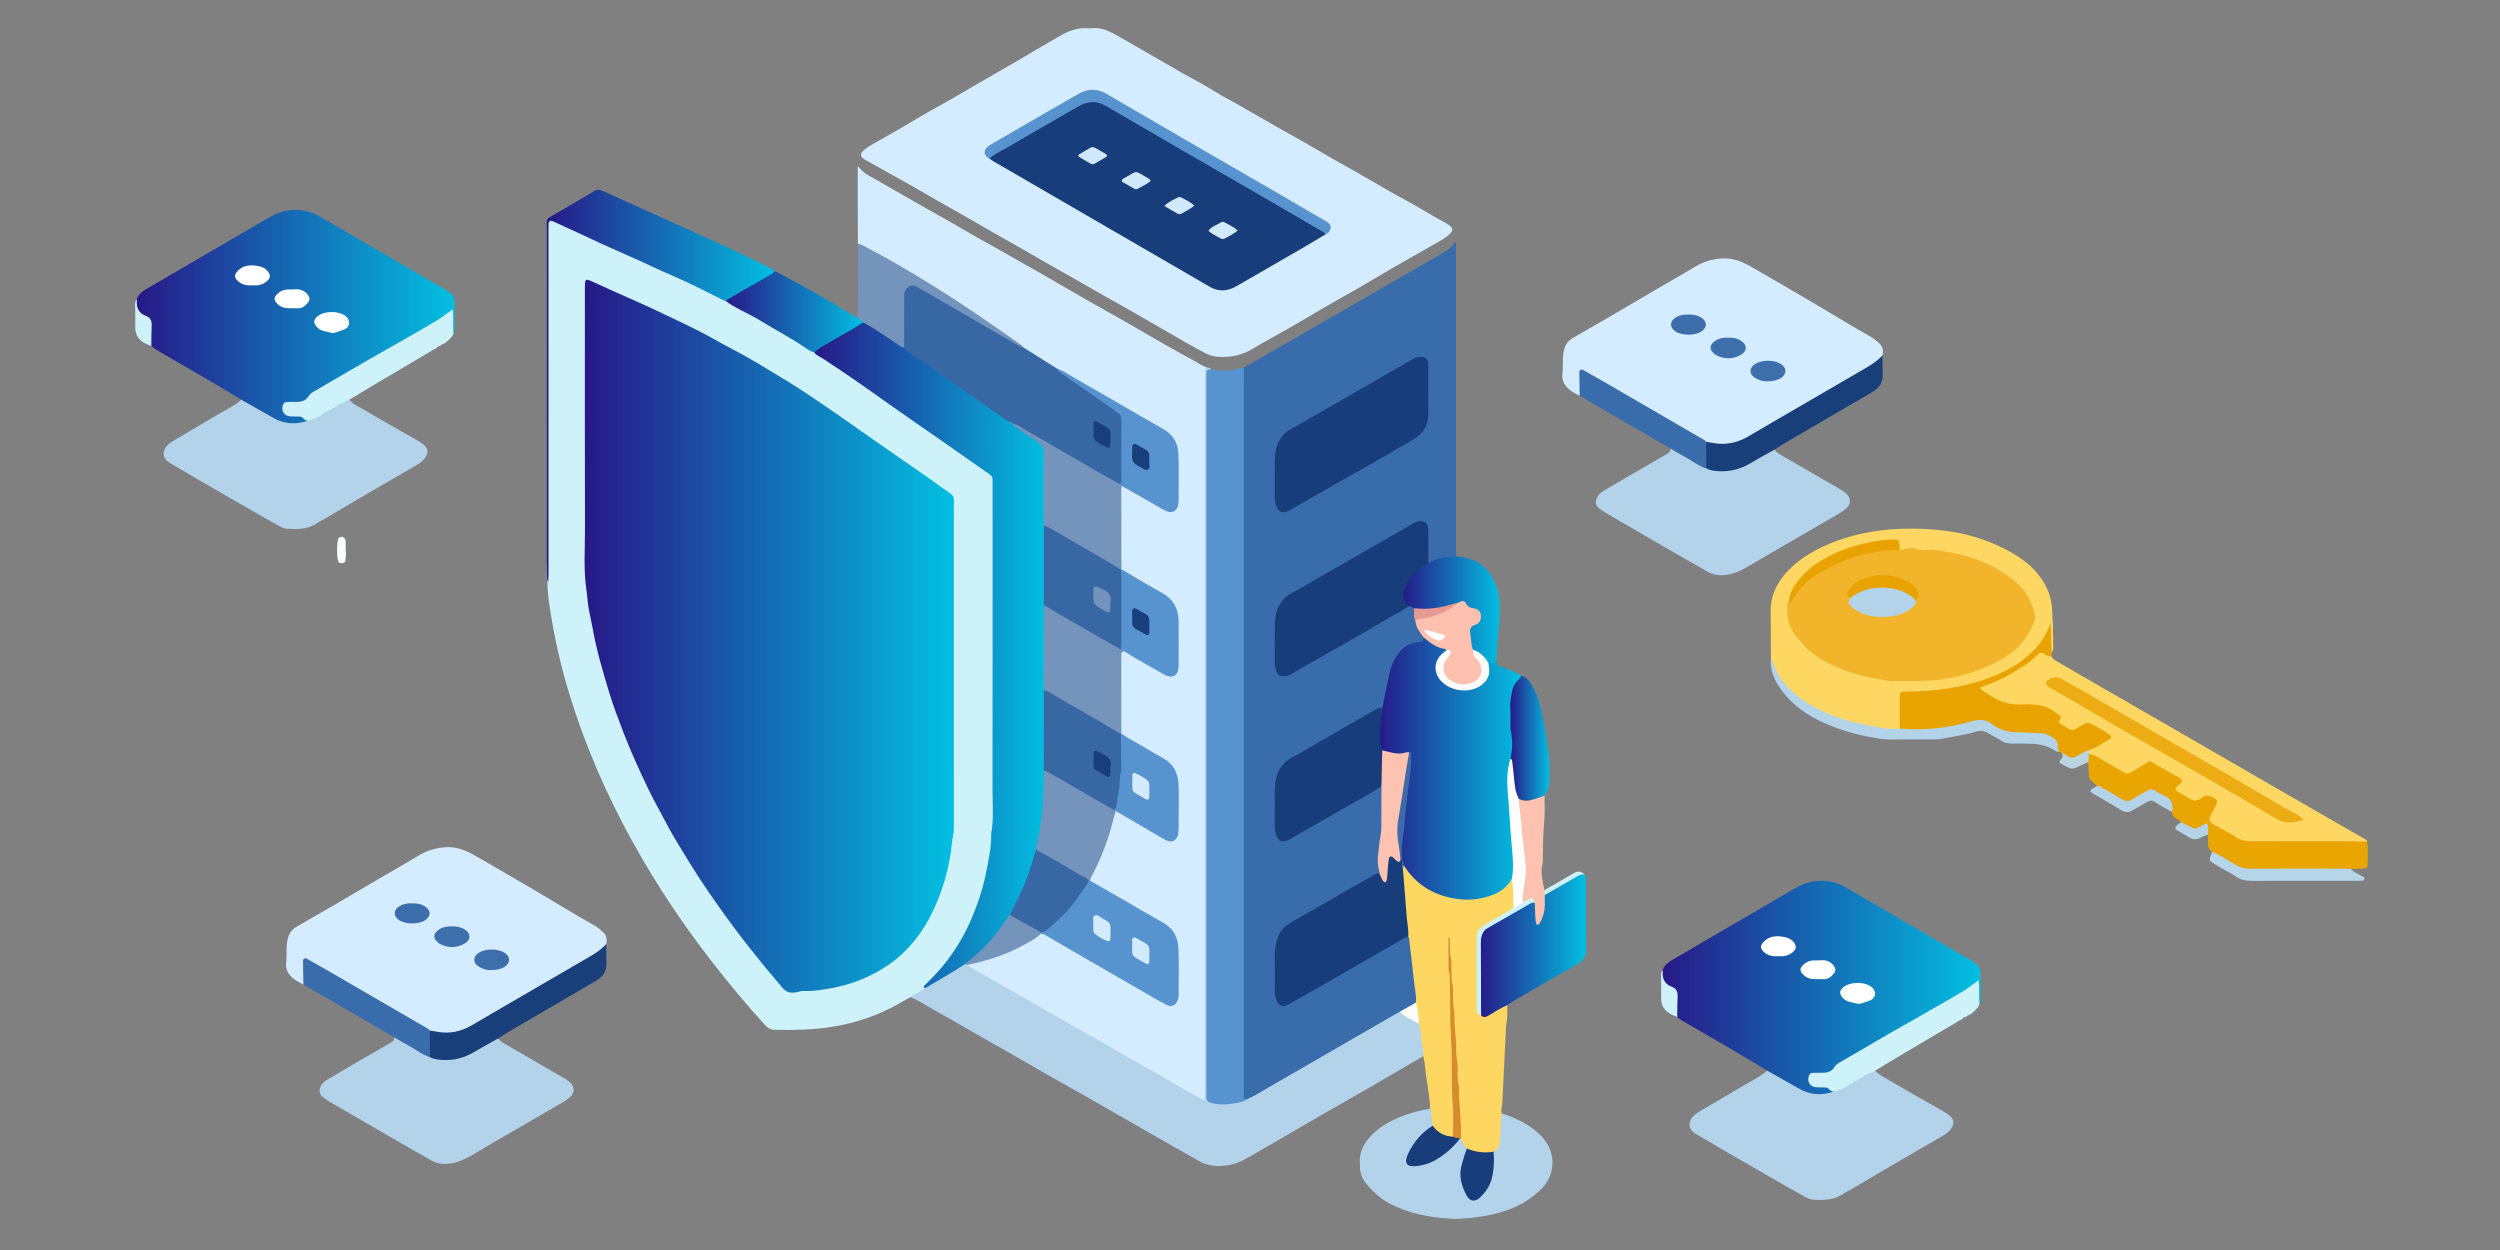 <?xml version="1.0" encoding="utf-8"?>
<!-- Generator: Adobe Illustrator 17.0.0, SVG Export Plug-In . SVG Version: 6.00 Build 0)  -->
<!DOCTYPE svg PUBLIC "-//W3C//DTD SVG 1.1//EN" "http://www.w3.org/Graphics/SVG/1.1/DTD/svg11.dtd">
<svg version="1.1" id="Layer_1" xmlns="http://www.w3.org/2000/svg" xmlns:xlink="http://www.w3.org/1999/xlink" x="0px" y="0px"
	 width="4000px" height="2000px" viewBox="0 0 4000 2000" enable-background="new 0 0 4000 2000" xml:space="preserve">
<rect x="0" y="0" width="4000" height="2000" fill="#808080" stroke="none"/>
<path fill="#396CAA" d="M1989.911,588.237c49.753-28.574,99.534-57.097,149.25-85.735c54.753-31.54,109.439-63.197,164.17-94.774
	c9.275-5.351,18.679-10.499,24.283-20.321c2.996,2.355,1.614,4.943,1.877,7.153c0.242,2.038,0.061,4.126,0.061,6.192
	c0.001,157.833-0.003,315.667,0.019,473.5c0,5.366,0.252,10.732,0.387,16.098c-1.545,2.931-4.449,3.829-7.244,3.685
	c-13.005-0.669-24.261,6.745-36.873,7.706c-4.774-3.545-3.721-8.842-3.83-13.636c-0.236-10.314-0.036-20.636-0.086-30.954
	c-0.102-21.153-5.515-24.059-24.487-13.451c-20.531,11.48-40.957,23.151-61.321,34.919c-41.444,23.95-82.918,47.869-124.666,71.256
	c-19.977,11.191-27.66,27.431-28.416,48.379c-0.728,20.201-0.537,40.451-0.052,60.666c0.462,19.215,8.598,23.714,25.147,14.301
	c56.316-32.032,112.675-63.992,168.635-96.644c5.345-3.118,10.681-6.272,16.673-8.102c4.392-0.739,8.038,0.434,10.69,4.155
	c3.447,6.724,0.938,14.346,3.21,21.248c1.408,10.33,10.355,17.137,12.691,27.043c0.399,7.202-4.363,8.986-10.175,9.763
	c-17.062,2.281-28.191,12.245-35.873,27.131c-9.09,17.613-10.463,37.192-15.096,55.951c-1.739,7.042-0.586,15.022-6.187,20.94
	c-24.049,9.131-45.007,24.039-67.394,36.274c-24.614,13.453-48.286,28.602-73.01,41.835c-19.107,10.227-28.356,26.055-29.232,46.87
	c-0.884,21.014-0.322,42.079-0.162,63.122c0.019,2.479,0.328,4.942,0.929,7.354c2.999,12.032,8.811,14.965,19.781,8.986
	c19.921-10.857,39.428-22.461,59.142-33.693c25.449-14.499,50.839-29.103,76.311-43.558c3.95-2.242,8.447-8.313,13.799-1.492
	c2.87,24.159,2.941,48.429,0.089,72.46c-2.518,21.22-6.092,42.23-2.914,63.631c-4.338,7.464-13.041,7.762-19.574,11.614
	c-34.523,20.354-69.634,39.695-104.138,60.089c-2.49,1.472-4.823,3.286-7.487,4.374c-27.701,11.309-37.184,33.097-36.142,61.453
	c0.561,15.271,0.089,30.579,0.107,45.871c0.005,4.546-0.053,9.105,1.103,13.555c2.947,11.348,8.472,14.222,19.053,8.949
	c16.275-8.111,31.757-17.693,47.568-26.664c43.126-24.466,85.965-49.437,129.058-73.961c4.826-2.747,9.608-7.149,15.962-3.34
	c5.271,6.739,3.644,15.015,4.616,22.56c2.885,22.387,5.443,44.82,8.365,67.207c0.639,4.892,0.661,9.841-0.788,14.655
	c-6,9.375-16.674,12.066-25.329,17.659c-77.237,44.969-154.936,89.152-232.171,134.137c-6.086,3.545-12.337,9.087-20.532,4.574
	c-5.111-6.982-3.706-15.08-3.712-22.796c-0.097-120.648-0.065-241.296-0.066-361.944c-0.001-254.104-0.015-508.209,0.068-762.313
	C1986.004,604.062,1984.299,595.503,1989.911,588.237z"/>
<path fill="#D4ECFF" d="M1372.627,390.308c-0.448-40.676-0.095-81.346-0.209-124.615c6.488,7.575,11.888,12.267,18.361,15.663
	c6.192,3.249,12.189,6.87,18.258,10.352c22.131,12.695,44.224,25.456,66.396,38.079c14.309,8.147,28.787,16,43.088,24.161
	c14.292,8.156,28.435,16.572,42.687,24.799c8.201,4.734,16.693,8.92,24.892,13.701c25.956,15.134,52.316,29.574,78.401,44.492
	c25.718,14.708,51.233,29.77,76.945,44.488c20.364,11.657,40.953,22.917,61.327,34.557c20.005,11.43,39.791,23.243,59.808,34.651
	c15.737,8.97,31.698,17.546,47.52,26.367c6.791,3.786,13.18,8.321,20.619,10.875c0.86,4.496,0.74,9.042,0.74,13.587
	c-0.024,379.232-0.007,758.464-0.013,1137.696c0,1.654,0.002-0.414,0,1.239c-0.038,25.212-1.83,26.441-23.237,14.167
	c-115.389-66.162-231.284-131.436-346.582-197.756c-4.949-2.846-10.57-4.966-13.385-10.546c-0.421-6.652,5.324-6.75,9.195-7.674
	c38.486-9.188,74.373-24.298,107.364-46.202c6.31-1.474,11.175,2.017,16.12,4.91c59.188,34.628,118.741,68.625,178.136,102.894
	c16.584,9.568,23.309,5.77,23.519-13.671c0.233-21.484,0.459-42.981-0.066-64.455c-0.485-19.857-8.235-35.131-26.868-45.296
	c-32.988-17.997-65.146-37.517-97.676-56.355c-5.267-3.05-11.345-5.271-14.699-10.995c-1.412-4.338,0.43-8.112,2.306-11.745
	c15.156-29.347,26.151-60.216,34.014-92.249c0.587-2.394,1.452-4.711,2.855-6.789c0.825-1.106,1.924-1.742,3.287-1.935
	c2.001,0.017,3.867,0.586,5.682,1.361c23.521,12.757,46.123,27.144,69.712,39.797c14.519,7.788,20.977,4.406,21.297-11.836
	c0.463-23.467,0.783-46.967-0.115-70.414c-0.668-17.43-8.009-31.508-24.127-40.415c-18.375-10.155-36.373-20.997-54.469-31.653
	c-5.375-3.165-10.598-6.495-12.437-13.08c-2.388-39.476-0.862-78.961-0.805-118.435c0.006-4.093,0.787-8.269,4.766-10.789
	c5.913-2.101,10.316,1.556,14.854,4.198c16.398,9.545,32.714,19.249,49.421,28.231c16.417,8.827,22.771,4.954,22.95-13.593
	c0.208-21.45,0.122-42.903,0.02-64.354c-0.097-20.347-8.775-35.523-26.886-45.338c-17.407-9.433-34.164-20.017-51.468-29.64
	c-5.476-3.045-10.745-6.27-12.756-12.799c-2.705-35.031-0.586-70.102-1.181-105.144c-0.126-7.396-0.693-14.866,1.151-22.155
	c4.786-9.405,10.817-3.034,15.354-0.38c17.093,10,34.391,19.644,51.459,29.686c16.201,9.532,24.118,5.315,24.372-13.224
	c0.295-21.453,0.208-42.913,0.028-64.369c-0.17-20.216-8.635-35.023-26.827-45.279c-54.613-30.788-108.441-62.956-163.103-93.655
	c-19.471-10.664-37.983-22.855-56.196-35.525c-73.043-52.463-147.727-102.348-226.492-145.964
	C1397.385,404.987,1383.822,399.641,1372.627,390.308z"/>
<path fill="#CDF2F9" d="M1456.981,1595.42c-5.069,2.753-10.234,5.343-15.192,8.283c-34.154,20.256-70.988,32.74-110.117,39.188
	c-30.324,4.997-60.777,5.315-91.351,4.884c-6.819-0.096-11.529-2.431-16.028-7.388c-26.375-29.065-51.617-59.077-75.97-89.844
	c-43.884-55.442-83.942-113.525-119.627-174.567c-44.08-75.404-80.967-154.144-108.643-237.083
	c-16.482-49.393-29.572-99.668-37.865-151.084c-3.015-18.693-6.506-37.427-6.214-56.525c-1.433-3.589-0.796-7.348-0.796-11.027
	c-0.033-185.357-0.033-370.714-0.021-556.07c0.001-14.407,2.725-16.503,15.843-10.426c89.496,41.457,180.615,79.412,268.529,124.238
	c49.163,27.465,98.5,54.679,146.135,84.85c65.208,40.847,126.782,86.965,190.13,130.499c27.249,18.726,53.844,38.405,81.289,56.832
	c10.348,6.948,14.809,15.136,14.791,27.686c-0.254,178.156,1.266,356.329-0.795,534.461c-1.01,87.355-24.588,168.995-81.794,238.149
	c-8.718,10.539-19.798,18.769-27.728,29.938C1475.871,1589.494,1466.624,1592.782,1456.981,1595.42z"/>
<path fill="#D4ECFF" d="M1744.44,45.533c17.634-3.257,32.407,5.377,47.203,13.73c15.065,8.505,30.013,17.219,45.005,25.853
	c14.635,8.429,29.255,16.884,43.895,25.308c7.5,4.316,14.912,8.805,22.565,12.833c16.421,8.641,32.428,17.971,48.233,27.685
	c8.068,4.959,16.606,9.146,24.838,13.845c22.541,12.866,45,25.876,67.556,38.714c14.325,8.154,28.824,16.002,43.139,24.173
	c14.309,8.167,28.437,16.65,42.735,24.837c13.947,7.986,28.045,15.706,42.008,23.666c14.671,8.364,29.25,16.889,43.886,25.315
	c7.5,4.318,14.934,8.765,22.575,12.821c18.208,9.664,36.029,19.989,53.714,30.57c7.424,4.442,15.159,8.36,22.636,12.717
	c11.888,6.928,12.302,11.211,1.805,19.789c-3.491,2.853-7.343,5.337-11.264,7.582c-24.672,14.124-49.473,28.023-74.105,42.216
	c-18.198,10.485-36.132,21.428-54.315,31.937c-18.906,10.927-38.039,21.462-56.948,32.385
	c-18.187,10.506-36.143,21.411-54.333,31.912c-14.275,8.241-28.765,16.108-43.132,24.19c-5.385,3.029-10.81,6.011-16.014,9.332
	c-17.293,11.038-36.286,15.302-56.538,14c-6.949-0.447-13.888-2.037-20.144-5.356c-11.29-5.99-22.539-12.068-33.655-18.374
	c-14.329-8.128-28.495-16.543-42.761-24.783c-15.694-9.065-31.392-18.123-47.142-27.09c-13.966-7.952-28.03-15.731-42.005-23.666
	c-16.478-9.357-32.895-18.82-49.359-28.201c-13.606-7.752-27.264-15.412-40.858-23.184c-15.376-8.79-30.686-17.695-46.063-26.484
	c-13.595-7.77-27.265-15.407-40.859-23.177c-15.376-8.789-30.684-17.697-46.06-26.485c-13.595-7.771-27.265-15.408-40.86-23.179
	c-15.374-8.788-30.674-17.706-46.059-26.473c-8.594-4.897-17.315-9.572-25.948-14.402c-14.026-7.847-28.026-15.74-42.04-23.609
	c-0.719-0.404-1.505-0.701-2.191-1.152c-7.55-4.958-7.964-9.612-0.813-15.605c4.075-3.415,8.623-6.383,13.285-8.961
	c26.686-14.754,53.021-30.1,79.198-45.737c14.147-8.451,28.768-16.105,43.085-24.276c12.163-6.942,24.182-14.138,36.292-21.173
	c13.178-7.654,26.39-15.25,39.585-22.875c12.129-7.009,24.27-13.997,36.378-21.041c7.831-4.556,15.597-9.221,23.419-13.792
	c14.938-8.729,29.784-17.622,44.876-26.075C1712.816,47.988,1727.659,43.389,1744.44,45.533z"/>
<path fill="#B2D3EA" d="M1456.981,1595.42c6.832-5.806,15.875-8.181,22.411-14.445c3.821-6.316,10.241-9.479,16.389-12.553
	c16.468-8.233,30.504-20.753,48.047-27.056c1.964,0.07,3.687,0.635,4.841,2.361c1.073,1.233,1.915,2.867,3.255,3.635
	c13.583,7.786,27.278,15.375,40.879,23.13c15.026,8.568,29.963,17.292,44.982,25.873c13.952,7.972,27.985,15.8,41.935,23.775
	c15.017,8.584,29.95,17.314,44.974,25.885c8.948,5.105,18.047,9.945,26.998,15.046c16.101,9.177,32.108,18.52,48.218,27.682
	c13.966,7.942,28.066,15.65,42.022,23.609c14.668,8.365,29.214,16.943,43.852,25.36c12.496,7.185,25.033,14.299,37.602,21.354
	c0.954,0.536,2.312,0.352,4.185,0.593c0.1-4.777,0.274-9.225,0.274-13.674c0.015-132.226,0.012-264.451,0.012-396.677
	c0-247.923,0-495.846,0.005-743.769c0-4.131,0.035-8.262,0.111-12.392c0.04-2.182,0.986-3.954,2.746-5.275
	c2.616,0.505,5.496,0.339,7.316,2.87c-2.99,7.414-3.573,15.153-3.572,23.075c0.045,375.196,0.028,750.392,0.062,1125.588
	c0.002,20.57,2.81,23.094,23.776,23.134c12.316,0.023,24.254-3.691,36.576-3.436c16.916-7.781,32.384-18.149,48.536-27.288
	c29.81-16.867,59.353-34.205,89.012-51.338c29.302-16.928,58.606-33.852,87.917-50.764c6.762-3.902,13.556-7.749,20.334-11.622
	c10.583,7.268,23.375,11.136,32.31,20.986c5.405,14.318,5.442,29.498,7.123,44.406c0.277,2.456-0.601,4.832-2.872,6.357
	c-29.192,17.031-58.335,34.146-87.591,51.067c-24.622,14.241-49.414,28.19-74.06,42.39c-23.927,13.786-47.75,27.752-71.645,41.593
	c-16.763,9.709-33.587,19.312-50.351,29.019c-14.654,8.485-30.507,12.509-47.319,11.609c-9.834-0.526-19.367-2.866-28.199-7.974
	c-26.764-15.478-53.773-30.532-80.611-45.883c-31.485-18.009-62.844-36.239-94.347-54.217
	c-21.482-12.259-43.166-24.162-64.668-36.385c-20.426-11.61-40.709-23.471-61.099-35.144c-19.32-11.06-38.714-21.989-58.044-33.031
	c-21.116-12.062-42.036-24.478-63.35-36.179C1482.976,1609.594,1470.7,1601.176,1456.981,1595.42z"/>
<path fill="#5793CE" d="M1994.875,1759.114c-6.264,4.432-13.856,5.221-20.948,6.403c-12.611,2.101-25.443,2.488-37.983-1.5
	c-3.638-1.157-5.549-3.391-5.7-7.119c-0.117-2.889-0.102-5.785-0.102-8.678c-0.004-381.12-0.004-762.239-0.003-1143.358
	c0-2.48-0.058-4.964,0.05-7.44c0.238-5.452,0.274-5.451,7.844-6.67c15.432,3.833,30.697,2.856,45.869-1.507
	c1.939-0.558,4.002-0.683,6.009-1.009c0.044,6.196,0.126,12.392,0.126,18.587c0.006,378.399,0.005,756.798,0.01,1135.197
	c0,4.13,0.055,8.259,0.12,12.388C1990.215,1757.473,1992.205,1758.647,1994.875,1759.114z"/>
<linearGradient id="SVGID_1_" gradientUnits="userSpaceOnUse" x1="2203.74" y1="1231.316" x2="2434.878" y2="1231.316">
	<stop  offset="0" style="stop-color:#271887"/>
	<stop  offset="1" style="stop-color:#02BFE1"/>
</linearGradient>
<path fill="url(#SVGID_1_)" d="M2211.441,1134.144c1.387-6.748,2.772-13.496,4.162-20.244c2.552-12.393,4.992-24.812,7.698-37.171
	c2.121-9.687,5.972-18.756,11.434-27.012c8.806-13.311,20.477-22.08,37.198-22.549c4.481-0.126,4.473-0.405,5.862-7.323
	c13.478,5.255,25.993,12.285,37.849,20.537c-0.629,4.588-4.637,6.615-7.354,9.602c-10.589,11.646-10.407,26.451,0.781,37.594
	c12.855,12.802,28.7,16.07,45.777,12.304c15.628-3.447,22.966-13.136,23.847-28.883c0.184-3.295,0.068-6.621,1.395-9.74
	c3.747-4.268,9.018-3.302,13.816-3.982c0.202,4.3,1.632,7.384,6.216,9.061c11.748,4.3,23.691,8.234,34.374,15.004
	c1.208,3.644-0.667,6.493-2.739,9.013c-9.198,11.185-11.148,24.532-11.417,38.282c-0.338,17.278,0.044,34.505,2.034,51.752
	c1.314,11.383,1.063,23.046-2.106,34.342c-9.647,32.171-2.883,64.6-1.009,96.848c1.31,22.543,3.474,45.08,5.83,67.571
	c0.906,8.648-0.229,17.266-2.987,25.58c-10.69,23.964-31.988,31.681-55.443,36.135c-47.136,8.951-98.908-14.027-122.381-54.331
	c-1.388-3.079-2.312-6.324-3.415-9.517c-0.45-1.323-0.732-2.675-0.918-4.055c-1.921-32.261,5.504-63.727,8.177-95.599
	c1.644-19.598,5.121-39.018,6.177-58.672c0.204-3.797,1.965-8.245-1.963-11.443c-15.259,3.139-29.78,1.598-43.353-6.424
	C2201.434,1178.288,2201.852,1156.045,2211.441,1134.144z"/>
<linearGradient id="SVGID_2_" gradientUnits="userSpaceOnUse" x1="217.059" y1="509.054" x2="727.496" y2="509.054">
	<stop  offset="0" style="stop-color:#271887"/>
	<stop  offset="1" style="stop-color:#02BFE1"/>
</linearGradient>
<path fill="url(#SVGID_2_)" d="M218.73,479.327c2.711-9.37,10.34-13.933,18.031-18.426c25.321-14.792,50.637-29.594,75.974-44.359
	c38.722-22.567,77.513-45.017,116.161-67.71c12.131-7.123,24.758-11.959,38.972-12.833c15.979-0.982,30.423,2.46,44.359,10.654
	c65.82,38.701,131.895,76.969,197.871,115.406c2.865,1.669,5.771,3.313,8.442,5.263c5.156,3.764,8.776,8.869,8.871,15.277
	c0.236,16.024-0.065,32.057-0.27,48.085c-0.012,0.933-1.096,1.853-1.68,2.779c-7.759-9.249-3.221-20.082-4.232-30.213
	c-67.726,42.175-138.105,80.432-206.849,121.48c-5.218,3.116-11.09,5.406-15.128,10.048c-7.849,9.024-17.58,12.83-29.392,12.565
	c-4.791-0.107-11.251-0.544-11.663,6.232c-0.472,7.751,6.327,7.889,11.818,8.302c9.555,0.719,19.105,1.176,23.011,12.349
	c-10.171,11.473-24.282,8.068-35.269,5.512c-27.345-6.359-51.159-20.883-71.773-40.22c-15.627-9.399-31.163-18.953-46.9-28.163
	c-29.629-17.34-59.389-34.456-89.045-51.75c-2.829-1.65-5.305-3.907-7.944-5.883c-3.046-4.188-4.375-8.97-4.115-14.037
	c0.764-14.89-0.907-27.952-15.409-37.307C215.096,497.557,216.759,487.626,218.73,479.327z"/>
<path fill="#FDD762" d="M2245.782,1384.153c19.897,31.801,49.16,49.031,85.743,54.188c17.293,2.438,34.523,0.924,51.276-4.492
	c15.39-4.976,28.302-13.152,36.189-27.863c9.211,13.291,5.953,28.219,5.643,42.753c-1.619,7.742-8.161,10.643-14.038,14.236
	c-13.491,8.25-27.973,14.894-40.379,24.907c-3.006,5.051-4.566,10.371-4.557,16.358c0.056,34.937-0.021,69.874,0.073,104.811
	c0.011,4.093-0.4,8.334,3.37,11.283c5.473,4.682,10.226,1.315,15.59-0.792c9.073-3.564,15.485-13.514,26.927-11.317
	c0.003,11.082,0.368,22.183-1.779,33.152c-0.157,0.801-0.16,1.635-0.201,2.455c-0.962,19.261-1.932,38.522-2.873,57.785
	c-1.001,20.494-1.971,40.99-2.96,61.485c-0.295,6.109-2.705,12.096-1.063,18.318c5.775,17.878,2.129,35.558-1.542,53.114
	c-1.139,5.448-5.947,8.597-11.02,10.782c-14.782,3.314-29.109,2.131-42.885-4.453c-8.12-5.213-11.696-13.15-13.336-22.264
	c-5.085-106.026-12.544-211.94-15.3-313.558c-1.15,19.351,1.275,43.164,2.951,66.914c1.104,15.64,1.219,31.327,1.464,46.892
	c0.396,25.134,4.271,50.079,3.101,75.251c-1.629,35.082,3.415,70.019,2.559,105.092c-0.141,5.756,0.406,11.579-1.567,17.162
	c-3.394,6.207-8.824,5.342-13.965,3.406c-9.322-3.51-18.248-7.807-23.089-17.386c-3.662-9.257-4.565-18.72-1.964-28.422
	c-0.135-13.591-2.769-26.904-4.492-40.318c-0.992-7.724-2.511-15.397-3.137-23.146c-0.565-6.995-1.619-13.849-3.285-20.636
	c1.103-7.902-1.701-15.443-2.534-23.142c-1.05-9.706-1.353-19.666-4.564-29.083c-5.418-10.596-6.826-21.757-4.717-33.416
	c1.031-12.783-2.26-25.189-3.442-37.774c-1.869-19.921-4.541-39.766-6.867-59.644c-0.329-2.81,0.014-5.773-1.928-8.202
	c-2.11-2.132-3.321-4.715-3.624-7.673c-3.356-32.757-7.165-65.48-7.635-98.471
	C2242.442,1389.322,2242.935,1386.186,2245.782,1384.153z"/>
<path fill="#B2D3EA" d="M2337.503,1821.532c1.76,6.256,4.807,11.731,9.74,16.064c3.147,6.484-0.935,12.016-2.686,17.671
	c-5.452,17.61-5.946,34.751,2.927,51.482c5.928,11.179,12.371,12.406,21.044,3.453c11.346-11.711,17.42-25.742,17.517-42.209
	c0.051-8.597-0.667-17.324,3.676-25.306c6.693-3.413,9.344-8.499,10.268-16.349c1.762-14.967,0.652-30.033,2.753-44.919
	c14.571,4.633,28.595,10.417,41.527,18.728c12.256,7.876,23.303,16.886,31.048,29.517c13.194,21.52,11.584,50.796-7.353,70.746
	c-18.792,19.797-41.721,32.054-67.417,39.424c-14.157,4.06-28.665,6.724-43.463,8.426c-12.785,1.471-25.512,2.449-38.172,1.572
	c-34.271-2.374-67.624-8.647-98.209-25.68c-14.01-7.802-25.18-18.724-35.093-30.821c-6.562-8.007-10.063-17.934-9.777-28.714
	c0.022-0.825,0.045-1.655-0.021-2.475c-1.462-18.207,6.143-32.699,18.347-45.43c12.221-12.749,27.074-21.551,43.091-28.342
	c16.313-6.916,33.376-11.573,50.901-14.42c2.33,2.715,1.625,6.088,2.004,9.225c0.719,5.965,1.434,11.93,2.151,17.896
	c-3.849,8.109-11.794,12.374-17.66,18.586c-7.431,7.87-13.716,16.365-18.179,26.182c-2.045,4.498-4.519,9.543-0.976,13.976
	c3.551,4.442,9.071,2.852,13.896,2.18c21.858-3.046,38.528-15.454,53.996-30.047c3.885-3.665,6.792-8.258,11.119-11.494
	C2335.772,1820.059,2336.773,1820.422,2337.503,1821.532z"/>
<path fill="#B2D3EA" d="M385.981,639.517c17.147,9.687,34.339,19.293,51.428,29.082c17.719,10.15,36.118,10.991,55.156,4.514
	c0.662-1.118,1.584-1.961,2.711-2.587c1.655-0.828,3.391-1.485,5.101-2.17c1.055-0.509,2.153-0.948,3.241-1.38
	c1.539-0.713,3.086-1.428,4.589-2.219c0.941-0.566,1.931-1.051,2.919-1.521c0.913-0.573,1.842-1.129,2.733-1.739
	c-0.026-0.037,1.294-0.975,1.271-1.007c0.799-0.744,1.678-1.376,2.598-1.951c0.895-0.613,1.862-1.092,2.863-1.492
	c1.434-0.701,2.869-1.408,4.282-2.161c0.924-0.543,1.897-0.981,2.887-1.379c1.448-0.715,2.872-1.472,4.29-2.262
	c0.963-0.576,1.947-1.09,2.937-1.621c0.966-0.679,1.932-1.326,2.884-2.045c0.475-0.421,0.955-0.785,1.429-1.197
	c1.534-1.316,3.166-2.448,4.923-3.44c4.641-1.938,8.841-5.765,14.466-3.337c8.159,8.594,19.13,13.046,28.982,18.984
	c25.095,15.123,50.781,29.263,76.199,43.853c4.313,2.476,8.688,4.937,12.648,7.918c8.722,6.567,9.807,14.456,3.237,22.837
	c-3.074,3.922-6.8,7.185-11.215,9.735c-28.249,16.315-56.459,32.698-84.622,49.161c-21.477,12.554-42.856,25.274-64.3,37.885
	c-3.813,2.242-7.952,3.992-11.556,6.519c-14.575,10.22-31.006,10.582-47.806,9.644c-4.603-0.257-8.687-1.778-12.566-3.893
	c-9.224-5.029-18.362-10.217-27.473-15.448c-31.168-17.895-62.343-35.778-93.449-53.781c-18.661-10.8-37.249-21.729-55.772-32.764
	c-10.881-6.482-12.342-18.67-3.256-27.708c3.087-3.072,6.812-5.634,10.578-7.87c23.768-14.111,47.717-27.917,71.423-42.131
	C362.012,655.188,375.286,649.366,385.981,639.517z"/>
<linearGradient id="SVGID_3_" gradientUnits="userSpaceOnUse" x1="874.708" y1="617.466" x2="1239.913" y2="617.466">
	<stop  offset="0" style="stop-color:#271887"/>
	<stop  offset="1" style="stop-color:#02BFE1"/>
</linearGradient>
<path fill="url(#SVGID_3_)" d="M1162.743,481.728c-3.052,0.083-5.545-1.533-8.115-2.795c-7.414-3.643-14.784-7.377-22.151-11.115
	c-22.814-11.574-45.986-22.366-69.518-32.416c-12.132-5.181-23.939-11.116-35.971-16.537c-22.166-9.987-44.393-19.84-66.586-29.769
	c-2.261-1.012-4.446-2.195-6.696-3.234c-22.463-10.369-44.931-20.726-67.402-31.077c-1.123-0.517-2.258-1.043-3.437-1.4
	c-2.512-0.761-4.907,0.945-5.098,3.805c-0.219,3.293-0.226,6.604-0.226,9.908c0.027,184.763,0.066,369.526,0.081,554.288
	c0,3.298-0.267,6.595-0.411,9.895c-2.194-2.858-1.84-6.261-1.919-9.524c-0.209-8.674-0.406-17.351-0.408-26.027
	c-0.023-176.851-0.051-353.702,0.041-530.554c0.008-15.822-3.06-13.337,13.434-22.804c20.771-11.922,41.46-23.997,61.932-36.422
	c4.919-2.985,8.811-2.928,13.801-0.63c23.999,11.052,48.148,21.78,72.223,32.669c42.507,19.225,85.074,38.322,127.467,57.796
	c21.385,9.823,42.48,20.28,63.62,30.626c4.384,2.145,9.05,4.02,12.459,7.799c0.66,7.09-5.59,8.332-9.746,10.845
	c-20.428,12.356-41.25,24.044-62.1,35.683c-1.106,0.5-2.268,0.792-3.474,0.906C1163.946,481.677,1163.344,481.703,1162.743,481.728z
	"/>
<linearGradient id="SVGID_4_" gradientUnits="userSpaceOnUse" x1="2365.786" y1="1512.361" x2="2537.768" y2="1512.361">
	<stop  offset="0" style="stop-color:#271887"/>
	<stop  offset="1" style="stop-color:#02BFE1"/>
</linearGradient>
<path fill="url(#SVGID_4_)" d="M2411.619,1608.224c-10.932,4.561-20.58,11.443-30.871,17.162c-4.071,2.262-7.569,2.763-11.04-0.728
	c-4.077-4.824-3.906-10.642-3.904-16.446c0.011-32.594,0.039-65.188-0.018-97.781c-0.015-8.446,0.873-16.505,6.877-23.082
	c23.618-16.341,49.126-29.565,73.99-43.868c3.278-1.886,7.057-2.267,10.408,0.449c4.917,8.697,0.894,18.494,3.927,29.783
	c4.689-8.321,6.612-15.523,6.873-23.384c0.202-6.071-0.65-12.255,1.629-18.162c15.454-13.882,35.093-21.055,52.103-32.456
	c4.414-2.959,9.297-2.763,13.999-0.177c1.953,2.916,1.862,6.22,1.868,9.529c0.064,36.669,0.016,73.34,0.307,110.007
	c0.083,10.518-3.726,17.744-13.148,23.082c-34.399,19.488-68.511,39.481-102.7,59.339
	C2418.378,1603.55,2415.047,1605.971,2411.619,1608.224z"/>
<linearGradient id="SVGID_5_" gradientUnits="userSpaceOnUse" x1="1161.504" y1="499.14" x2="1382.916" y2="499.14">
	<stop  offset="0" style="stop-color:#271887"/>
	<stop  offset="1" style="stop-color:#02BFE1"/>
</linearGradient>
<path fill="url(#SVGID_5_)" d="M1164.077,479.318c9.552-5.614,19.068-11.289,28.664-16.828c12.445-7.183,25.046-14.1,37.366-21.488
	c3.043-1.825,6.803-3.138,8.517-6.79c4.284,0.333,7.655,2.858,11.279,4.746c38.338,19.964,75.704,41.631,112.544,64.221
	c3.141,1.926,6.434,3.606,9.656,5.4c5.927-0.573,9.563,2.002,10.812,7.861c-5.954,7.172-14.316,10.898-22.13,15.418
	c-16.058,9.289-32.181,18.468-47.96,28.235c-3.032,1.877-5.667,5.112-9.96,3.571c-6.265-1.15-11.228-5.168-16.169-8.518
	c-21.774-14.769-45.198-26.746-67.488-40.632c-11.832-7.371-24.479-13.454-36.882-19.879c-7.289-3.775-14.28-7.959-20.822-12.906
	c-0.001,0,0.038,0.005,0.038,0.005C1162.554,481.105,1163.253,480.146,1164.077,479.318z"/>
<linearGradient id="SVGID_6_" gradientUnits="userSpaceOnUse" x1="2242.589" y1="976.004" x2="2399.63" y2="976.004">
	<stop  offset="0" style="stop-color:#271887"/>
	<stop  offset="1" style="stop-color:#02BFE1"/>
</linearGradient>
<path fill="url(#SVGID_6_)" d="M2393.908,1057.276c-3.076,6.08-7.792,4.63-12.604,2.747c-9.426-5.661-16.489-14.413-26.058-19.899
	c-5.511-9.7-5.321-20.529-5.822-31.137c-0.256-5.411,3.226-9.101,7.709-11.877c4.708-2.917,8.967-6.335,7.979-12.737
	c-0.929-6.02-5.808-7.456-10.782-8.608c-2.865-0.663-5.746-1.635-7.56-3.951c-5.091-6.498-11.187-5.853-17.76-2.971
	c-15.188,4.799-30.765,7.475-46.599,8.669c-6.995,0.528-13.803-0.204-19.767-4.459c-2.823-1.747-5.83-2.937-9.195-3.048
	c-9.171-2.146-10.597-9.599-10.846-17.07c-0.61-18.351,19.216-46.905,42.796-52.34c3.343-1.474,6.631-3.088,10.038-4.394
	c9.152-3.507,18.5-6.023,28.465-5.371c2.002,0.131,4.04-0.3,6.058-0.476c5.738,0.624,11.469,1.043,17.137,2.48
	c21.173,5.367,35.745,18.361,44.329,38.135c5.31,12.232,8.264,25.119,8.202,38.53c-0.036,7.847-0.247,15.71-0.802,23.536
	C2397.307,1014.456,2395.563,1035.863,2393.908,1057.276z"/>
<path fill="#7594BC" d="M1382.319,516.498c-3.406-2.639-6.812-5.279-10.217-7.919c0.175-4.922,0.493-9.843,0.499-14.764
	c0.044-34.503,0.024-69.005,0.025-103.507c4.447-0.357,7.797,2.338,11.401,4.207c28.16,14.602,55.578,30.526,82.807,46.773
	c41.754,24.914,82.258,51.76,122.26,79.37c15.249,10.525,30.396,21.198,45.537,31.879c1.289,0.91,2.178,2.388,3.253,3.602
	c-5.342,3.601-9.416-0.207-13.532-2.556c-49.392-28.199-98.591-56.733-147.835-85.189c-1.432-0.827,0.413,0.105-1.067-0.622
	c-6.093-2.994-11.723-9.164-19.251-5.034c-7.507,4.118-5.995,12.02-6.045,18.886c-0.143,19.785-0.006,39.572-0.08,59.358
	c-0.018,4.908,0.546,9.937-1.922,14.54c-2.745,3.211-6.043,2.362-8.844,0.56c-18.559-11.937-37.193-23.765-55.304-36.383
	C1383.022,519.014,1382.653,517.69,1382.319,516.498z"/>
<linearGradient id="SVGID_7_" gradientUnits="userSpaceOnUse" x1="2416.407" y1="1182.593" x2="2479.347" y2="1182.593">
	<stop  offset="0" style="stop-color:#271887"/>
	<stop  offset="1" style="stop-color:#02BFE1"/>
</linearGradient>
<path fill="url(#SVGID_7_)" d="M2416.841,1213.847c3.213-15.002,3.582-30.006,0.344-45.078c-0.596-2.775-0.449-5.731-0.468-8.606
	c-0.067-9.876,0.421-19.784-0.218-29.62c-0.572-8.803,1.649-17.138,3.074-25.564c0.943-5.576,3.873-10.804,7.86-15.148
	c2.492-2.715,5.511-4.991,7.063-8.489c8.364,2.155,12.772,8.663,16.795,15.476c7.207,12.205,11.552,25.578,14.588,39.273
	c5.438,24.528,9.293,49.368,12.226,74.308c1.638,13.923,1.4,28.011,0.74,42.043c-0.36,7.654-3.035,14.447-7.636,20.522
	c-13.231,11.94-29.79,14.222-43.464,6.008c-10.463-18.101-9.367-38.236-10.074-58.043
	C2417.584,1218.526,2418.29,1216.077,2416.841,1213.847z"/>
<path fill="#CDF2F9" d="M528.973,655.566c-0.766,0.714-1.672,1.082-2.718,1.103c-1.6,0.412-2.768,1.499-3.967,2.537
	c-0.612,0.655-1.365,0.976-2.262,0.963c-1.976,0.151-3.274,1.369-4.428,2.814l-0.063,0.041c-0.955,0.939-2.021,1.727-3.201,2.361
	c-0.836,0.761-1.819,1.152-2.95,1.172c-1.268,0.739-2.513,1.517-3.729,2.339c-0.91,0.691-1.935,1.005-3.076,0.944
	c-2.059,1.584-4.943,0.99-6.976,2.641c-0.939,0.569-1.952,0.779-3.039,0.631c-5.685,0.465-7.585-6.511-12.981-6.611
	c-4.983-0.093-9.973-0.034-14.947-0.292c-10.607-0.55-16.069-10.365-11.159-20.035c1.081-2.13,3.269-2.924,5.547-2.995
	c4.982-0.156,9.975-0.342,14.953-0.182c8.283,0.268,15.212-1.804,19.867-9.377c2.029-3.301,5.279-5.502,8.722-7.493
	c26.767-15.475,53.408-31.169,80.177-46.642c17.215-9.95,34.616-19.58,51.87-29.464c21.56-12.349,43.185-24.593,64.511-37.336
	c8.358-4.994,15.981-11.219,25.189-17.774c1.752,13.562,0.069,26.137,1.146,38.551c-0.356,1.018-0.713,2.037-1.07,3.056
	c-0.623,1.213-1.441,2.275-2.458,3.185l-0.055,0.072c-1.113,1.096-2.271,2.15-3.189,3.429l0.022-0.021
	c-1.186,0.996-2.344,2.022-3.476,3.08l-0.158,0.106c-0.807,1.074-1.825,1.882-3.054,2.424c-0.653,0.931-1.546,1.365-2.682,1.302
	c-1.555,0.444-2.701,1.557-3.989,2.437c-0.509,0.811-1.24,1.172-2.193,1.081c-1.967,0.146-3.269,1.4-4.533,2.719l-0.113,0.062
	c-0.822,1.03-1.857,1.754-3.107,2.17c-1.003,0.462-2.006,0.924-3.008,1.386c-1.216,0.815-2.444,1.611-3.686,2.386
	c-27.206,16.065-54.438,32.087-81.609,48.211c-16.185,9.604-32.276,19.366-48.41,29.057c-5.194,2.388-10.388,4.776-15.581,7.163
	c-1.784,0.309-3.028,1.499-4.3,2.642l-0.278,0.169c-0.715,1.076-1.687,1.831-2.88,2.313c-1.042,0.426-2.085,0.853-3.127,1.28
	C531.35,653.983,530.165,654.781,528.973,655.566z"/>
<path fill="#FFC2B0" d="M2429.586,1277.619c7.909,5.115,16.266,3.734,24.517,1.356c5.798-1.671,11.41-3.984,17.106-6.011
	c-0.063,13.621,0.917,27.347-0.428,40.841c-2.133,21.398-1.885,42.797-2.344,64.209c-0.043,2.041-0.511,4.076-0.838,6.105
	c-0.327,2.029-1.02,4.043-1.044,6.069c-0.14,11.547,1.698,22.844,4.639,33.982c2.346,2.503,1.51,5.201,0.484,7.91
	c0.011,5.361,0.127,10.723,0.012,16.081c-0.226,10.518-3.068,20.333-8.434,29.375c-0.557,0.939-1.802,1.88-2.844,2.034
	c-2.136,0.316-2.629-1.778-2.876-3.177c-0.572-3.226-0.81-6.525-0.988-9.805c-0.4-7.412-0.682-14.831-1.012-22.246
	c-3.645-4.775-7.665-3.042-11.969-0.953c-3.95,1.917-8.011,2.925-9.728-3.041c-0.948-3.692-1.062-7.458-0.251-11.078
	c7.202-32.147,1.31-63.991-2.006-95.906c-1.533-14.758-3.229-29.5-4.438-44.29
	C2426.813,1285.05,2425.675,1280.774,2429.586,1277.619z"/>
<path fill="#CDF2F9" d="M218.73,479.327c0.088,0.54,0.295,1.09,0.247,1.617c-1.051,11.672,3.063,20.232,14.541,24.486
	c7.208,2.672,9.564,8.028,9.193,15.506c-0.541,10.911-0.444,21.853-0.62,32.783c-3.531-1.522-7.209-2.777-10.565-4.619
	c-10.041-5.512-15.362-13.759-15.108-25.613c0.26-12.169-0.153-24.351-0.248-36.528C216.15,484.138,216.672,481.466,218.73,479.327z
	"/>
<path fill="#CDF2F9" d="M2471.675,1432.08c-0.161-2.636-0.322-5.272-0.483-7.909c12.783-7.376,25.565-14.75,38.347-22.126
	c2.842-1.64,5.726-3.211,8.51-4.945c6.555-4.085,12.349-3.084,17.543,2.434c-5.301-1.42-9.519,1.1-13.836,3.612
	C2505.093,1412.843,2488.374,1422.444,2471.675,1432.08z"/>
<path fill="#173D7A" d="M2285.265,626.554c0,11.985-0.255,23.978,0.059,35.955c0.487,18.547-8.625,31.49-23.791,40.463
	c-26.606,15.741-53.461,31.065-80.301,46.409c-26.129,14.938-52.379,29.665-78.557,44.518
	c-12.909,7.324-25.772,14.731-38.666,22.081c-1.773,1.011-3.506,2.31-5.43,2.801c-8.703,2.219-13.843-0.979-16.951-9.849
	c-1.394-3.977-1.933-7.959-1.921-12.136c0.061-20.664-0.253-41.334,0.128-61.992c0.246-13.365,3.328-26.017,11.852-36.973
	c2.873-3.692,5.97-6.649,10.001-8.951c27.922-15.947,55.796-31.979,83.658-48.03c25.718-14.817,51.383-29.724,77.108-44.527
	c12.149-6.991,24.374-13.851,36.589-20.726c4.311-2.426,8.559-4.854,13.863-4.697c7.447,0.222,11.658,3.681,12.208,11.025
	c0.308,4.112,0.152,8.261,0.158,12.394c0.015,10.746,0.005,21.491,0.005,32.237C2285.275,626.554,2285.27,626.554,2285.265,626.554z
	"/>
<path fill="#173D7A" d="M2285.399,900.593c-6.377,4.384-12.296,9.426-18.562,13.884c-10.277,7.312-15.563,17.618-19.796,28.701
	c-3.878,10.152-1.147,19.174,6.402,26.826c-6.531,5.823-14.674,9.056-22.08,13.438c-26.238,15.526-52.697,30.68-79.158,45.825
	c-20.388,11.669-40.927,23.073-61.352,34.679c-8.238,4.681-16.362,9.564-24.516,14.391c-3.964,2.347-8.028,3.968-12.822,3.839
	c-5.721-0.154-9.417-2.83-11.188-8.038c-1.453-4.271-2.695-8.569-2.659-13.26c0.164-21.48-0.286-42.971,0.239-64.439
	c0.229-9.381,1.81-18.78,6.583-27.315c4.724-8.448,10.593-15.036,19.582-19.753c18.589-9.755,36.445-20.902,54.652-31.39
	c14.284-8.229,28.653-16.309,42.963-24.492c14.666-8.387,29.304-16.823,43.959-25.229c18.588-10.662,37.198-21.286,55.758-31.996
	c3.374-1.947,6.929-2.518,10.712-2.331c6.023,0.298,10.189,3.849,10.907,9.666c0.352,2.855,0.235,5.773,0.246,8.663
	C2285.325,868.372,2285.358,884.483,2285.399,900.593z"/>
<path fill="#173D7A" d="M2244.808,1391.608c1.948,24.603,3.971,49.201,5.812,73.812c0.827,11.059,3.337,21.989,2.567,33.169
	c-8.316,2.652-15.397,7.725-22.887,11.936c-19.397,10.907-38.583,22.187-57.867,33.294c-20,11.521-39.994,23.054-60.034,34.506
	c-15.751,9.001-31.556,17.907-47.368,26.801c-2.514,1.414-5.208,2.507-7.791,3.804c-3.348,1.682-6.207,1.038-9.153-1.219
	c-5.781-4.431-7.165-10.848-8.234-17.391c-0.395-2.418-0.116-4.948-0.117-7.428c-0.005-19.009,0.177-38.02-0.074-57.026
	c-0.134-10.136,2.303-19.692,6.068-28.817c3.894-9.436,11.347-16.141,20.087-21.19c28.196-16.292,56.461-32.464,84.723-48.641
	c16.814-9.624,33.696-19.13,50.489-28.79c2.723-1.567,4.695-0.066,6.905,0.895c4.813,3.355,9.24,6.168,9.415-3.507
	c0.09-4.947-0.052-9.929,0.519-14.855c1.461-12.6,5.84-14.716,16.755-8.178c1.784,1.068,3.576,2.056,5.637,2.471
	c1.058,0.39,2.065,0.884,3.033,1.458l0.125,0.333C2245.269,1381.767,2243.219,1386.861,2244.808,1391.608z"/>
<path fill="#173D7A" d="M2211.441,1134.144c-1.661,16.61-4.292,33.133-3.555,49.939c0.255,5.82,0.955,11.338,3.827,16.456
	c4.003,19.302,6.525,38.568-1.365,57.588c-7.344,4.534-14.564,9.286-22.055,13.564c-31.806,18.167-63.709,36.167-95.541,54.29
	c-8.94,5.089-17.75,10.405-26.642,15.581c-1.779,1.036-3.628,1.961-5.49,2.842c-8.639,4.087-15.005,1.615-18.344-7.464
	c-1.552-4.219-2.65-8.565-2.613-13.248c0.17-21.453-0.516-42.928,0.244-64.355c0.765-21.559,9.652-38.59,29.984-48.806
	c12.847-6.455,24.994-14.304,37.469-21.504c14.257-8.228,28.526-16.435,42.795-24.642c15.338-8.823,30.663-17.668,46.035-26.431
	c3.573-2.037,7.249-3.924,11.004-5.595C2208.871,1131.612,2210.278,1132.921,2211.441,1134.144z"/>
<path fill="#FEC1B0" d="M2329.822,965.533c2.666-1.083,5.318-2.202,8.001-3.238c3.14-1.212,5.975-0.447,7.409,2.502
	c2.615,5.379,6.558,7.714,12.552,8.502c7.264,0.954,10.898,5.118,11.625,10.929c0.777,6.209-2.028,13.37-8.303,15.133
	c-9.483,2.664-9.943,8.806-8.433,16.171c1.652,8.056,0.668,16.589,4.411,24.25c3.953,5.279,7.448,10.889,11.028,16.398
	c10.586,16.293,3.34,34.963-15.385,39.971c-11.178,2.99-22.09,2.141-32.138-4.313c-13.689-8.793-17.38-23.29-9.781-37.645
	c2.361-4.46,7.666-8.167,4.396-14.396c-1.927-0.682-3.805-1.651-5.791-1.995c-9.182-1.589-16.786-6.317-24.025-11.792
	c-2.599-1.965-5.066-4.106-7.594-6.167c-5.325-7.611-11.651-14.699-12.795-24.494c-2.203-9.044,5.283-7.847,9.814-8.592
	C2294.669,983.493,2312.418,975.015,2329.822,965.533z"/>
<path fill="#FEC2B0" d="M2210.348,1258.126c0.286-14.291,0.555-28.582,0.868-42.872c0.107-4.9,0.326-9.798,0.496-14.706
	c3.526,0.852,7.053,1.706,10.575,2.577c8.697,2.148,17.367,4.049,26.304,0.97c1.841-0.635,4.006-0.33,6.022-0.458
	c2.537,20.35-2.883,39.989-6.073,59.698c-5.721,35.351-12.472,70.495-6.886,106.538c0.365,2.351,0.499,4.951-1.046,7.158
	c-1.389,1.794-3.108,2.848-5.117,1.176c-2.183-1.817-4.054-4.005-6.162-5.919c-3.715-3.373-6.593-2.464-7.391,2.746
	c-0.922,6.022-1.312,12.135-1.708,18.224c-0.37,5.691-0.49,11.397-2.057,16.934c-0.4,1.413-2.922,1.929-3.991,0.909
	c-3.395-3.237-4.129-7.869-6.249-11.775c-0.788-3.599-1.622-7.186-2.352-10.794c-1.312-6.484-1.448-12.891-0.777-19.585
	c1.274-12.71,2.763-25.363,4.927-37.945c0.208-1.213,0.353-2.453,0.358-3.682
	C2210.192,1304.256,2210.268,1281.191,2210.348,1258.126z"/>
<path fill="#E79994" d="M2329.822,965.534c-3.559,5.399-9.355,7.859-14.634,10.906c-13.723,7.921-28.617,12.306-44.344,13.779
	c-3.48,0.326-5.233,1.899-5.841,5.133c-3.981-7.099-2.265-14.796-2.356-22.302c21.78,2.931,42.819-0.75,63.568-7.096
	C2327.353,965.606,2328.616,965.664,2329.822,965.534z"/>
<path fill="#FCFDFB" d="M2265.423,1604.208c0.433,0.684,1.183,1.338,1.251,2.057c0.986,10.472,4.265,20.693,3.466,31.359
	c-9.669-4.225-18.807-9.415-27.59-15.242c-1.514-1.005-1.705-2.653-1.876-4.279
	C2248.924,1613.47,2257.173,1608.839,2265.423,1604.208z"/>
<path fill="#3768A4" d="M1446.582,556.703c0.062-27.632,0.188-55.265,0.128-82.897c-0.011-5.208,0.92-9.686,5.03-13.305
	c4.357-3.836,9.492-4.853,14.732-1.912c10.047,5.639,19.957,11.52,29.927,17.295c19.581,11.341,39.168,22.67,58.744,34.02
	c18.152,10.526,36.287,21.082,54.44,31.606c7.474,4.333,14.936,8.693,22.499,12.867c1.731,0.956,3.859,1.194,5.804,1.763
	c18.2,11.488,36.4,22.976,54.599,34.463c29.591,19.548,58.657,39.871,88.088,59.645c12.246,8.228,17.855,17.568,17.202,32.624
	c-1.089,25.13-0.214,50.342-0.36,75.518c-0.033,5.642,1.134,11.69-3.421,16.443c-8.341,2.939-14.187-2.869-20.301-6.428
	c-50.215-29.234-100.791-57.844-150.882-87.273c-1.052-0.479-2.073-1.028-3.088-1.575c-2.066-1.007-4.236-1.764-6.407-2.531
	c-30.538-18.648-58.983-40.366-88.48-60.542c-22.727-15.546-45.156-31.535-67.68-47.38
	C1452.661,565.942,1446.466,563.921,1446.582,556.703z"/>
<path fill="#5793CE" d="M1744.49,1409.365c20.035,11.454,40.093,22.866,60.097,34.374c18.577,10.687,36.853,21.925,55.711,32.087
	c17.194,9.265,24.615,24.173,25.26,42.407c0.859,24.305,0.217,48.663,0.203,72.999c-0.001,1.647,0.106,3.355-0.276,4.928
	c-0.578,2.378-1.227,4.838-2.403,6.954c-3.277,5.892-9.681,8.185-15.787,5.152c-7.741-3.846-15.213-8.246-22.71-12.565
	c-43.215-24.891-86.416-49.808-129.593-74.764c-12.488-7.218-24.825-14.697-37.353-21.844c-3.868-2.207-7.521-5.247-12.417-5.047
	c-0.737-1.017-0.864-2.105-0.388-3.266c26.978-18.02,47.894-41.863,65.928-68.509c3.183-4.703,5.568-10.079,10.482-13.461
	C1742.43,1408.381,1743.518,1408.538,1744.49,1409.365z"/>
<path fill="#7594BC" d="M1620.282,677.806c8.588,1.046,14.603,7.265,21.754,11.11c15.91,8.554,31.421,17.852,47.056,26.914
	c22.032,12.77,43.992,25.666,66.056,38.381c12.102,6.974,24.354,13.688,36.539,20.52c1.182,0.687,2.834,0.859,2.968,2.7
	c-0.192,2.045-0.553,4.089-0.551,6.134c0.033,42.363,0.108,84.726,0.173,127.088c-0.537,0.301-1.074,0.603-1.611,0.91
	c-4.386,0.197-7.942-2.006-11.491-4.102c-34.86-20.586-70.005-40.681-105.099-60.863c-3.213-1.848-6.716-3.34-8.212-7.175
	c-2.884-17.246-0.971-34.611-1.31-51.912c-0.348-17.752-0.626-35.538,0.109-53.266c0.516-12.439-3.29-21.388-14.241-27.847
	c-8.147-4.805-15.526-10.915-23.346-16.31C1624.789,687.128,1619.585,684.482,1620.282,677.806z"/>
<path fill="#7594BC" d="M1798.885,1042.12c-2.086,0.297-4.201,0.764-4.516,3.267c-0.306,2.436-0.301,4.921-0.3,7.385
	c0.022,40.315,0.065,80.63,0.103,120.944c-0.568,0.255-1.136,0.509-1.703,0.771c-14.259-2.577-24.79-12.46-36.997-19.031
	c-25.339-13.64-49.929-28.608-74.841-43.006c-5.177-2.992-11.541-5.041-13.416-11.954c-1.755-42.781-1.774-85.543-0.061-128.282
	c3.145-8.844,8.524-3.888,12.76-1.594c20.347,11.021,39.991,23.282,60.216,34.526c18.418,10.239,36.26,21.48,54.823,31.471
	C1797.031,1037.9,1799.628,1038.826,1798.885,1042.12z"/>
<path fill="#7594BC" d="M1744.49,1409.365l-1.218,0.014l-1.219-0.012c-16.393-5-29.512-16.112-44.418-23.903
	c-11.298-5.906-22.158-12.671-33.269-18.957c-3.97-2.246-7.983-4.477-8.906-9.595c2.731-25.71,7.867-51.069,9.978-76.897
	c1.205-14.742-0.927-29.612,2.288-44.183c5.944-8.571,12.001-2.339,17.027,0.661c26.62,15.89,54.043,30.387,80.456,46.618
	c5.625,3.457,11.925,5.79,16.979,10.202c1.4,1.367,2.373,2.964,2.612,4.944c-4.064,14.68-7.601,29.488-12.453,43.971
	c-6.437,19.216-14.271,37.771-23.491,55.786C1747.01,1401.621,1744.09,1404.872,1744.49,1409.365z"/>
<path fill="#5793CE" d="M1794.654,777.43c-0.99-0.902-1.981-1.803-2.969-2.702c3.543-3.344,2.31-7.718,2.328-11.709
	c0.102-23.139,0.051-46.278,0.049-69.417c-0.001-7.851-0.111-15.703,0.029-23.551c0.065-3.643-1.08-6.279-4.247-8.284
	c-2.422-1.533-4.376-3.785-6.738-5.432c-21.279-14.842-42.599-29.625-63.914-44.414c-7.102-4.927-14.258-9.776-21.319-14.76
	c-2.354-1.662-4.622-3.526-5.388-6.555c10.132,2.782,18.278,9.377,27.19,14.431c31.221,17.704,62.229,35.785,93.318,53.723
	c16.438,9.484,32.881,18.96,49.315,28.453c14.884,8.598,22.467,22.274,23.121,38.682c1.019,25.557,0.295,51.184,0.293,76.781
	c0,1.234-0.041,2.491-0.265,3.7c-2.167,11.725-10.258,16.129-20.849,10.737c-9.18-4.674-17.945-10.16-26.911-15.258
	C1823.356,793.7,1809.002,785.57,1794.654,777.43z"/>
<path fill="#5793CE" d="M1784.8,1298.257c-1.049-0.855-2.098-1.71-3.147-2.566c6.299-36.62,10.143-73.432,8.847-110.666
	c-0.128-3.692,0.318-7.45,2.992-10.451c0,0,0.679-0.859,0.68-0.859c12.101,8.688,25.549,15.119,38.235,22.828
	c9.519,5.784,19.113,11.469,28.895,16.792c16.626,9.047,23.494,23.932,24.306,41.738c0.789,17.307,0.203,34.678,0.209,52.02
	c0.002,7.02,0.072,14.042-0.097,21.057c-0.068,2.854-0.321,5.805-1.134,8.519c-1.917,6.405-8.034,12.493-17.435,8.329
	c-1.503-0.666-3-1.372-4.42-2.198c-24.61-14.31-49.207-28.642-73.807-42.969c-0.852-0.688-1.767-1.278-2.745-1.772
	C1785.73,1298.201,1785.271,1298.266,1784.8,1298.257z"/>
<path fill="#5793CE" d="M1798.885,1042.12c-1.197-2.036-3.274-2.364-5.325-2.741c-2.749-4.776-3.47-9.977-3.473-15.403
	c-0.023-32.817-0.089-65.635,0.063-98.452c0.022-4.886-0.143-9.935,3.442-13.998l0.685-0.874
	c8.801,5.31,17.537,10.731,26.418,15.904c12.801,7.457,25.62,14.891,38.589,22.049c17.99,9.931,26.31,25.42,26.473,45.527
	c0.187,23.061,0.077,46.125-0.008,69.187c-0.012,3.261-0.173,6.644-1.042,9.754c-2.128,7.623-7.281,10.624-15.027,9.07
	c-1.975-0.396-3.955-1.184-5.714-2.178C1842.112,1067.626,1820.061,1055.623,1798.885,1042.12z"/>
<path fill="#7594BC" d="M1665.085,1491.548c0.044,0.832,0.089,1.664,0.134,2.496c-8.294,8.193-18.708,13.231-28.709,18.744
	c-23.489,12.948-48.695,21.516-74.665,27.934c-4.373,1.081-8.784,2.005-13.177,3.004c-1.726-0.263-3.452-0.528-5.178-0.793
	c0.246-5.807,5.244-8.242,8.827-11.087c22.102-17.553,39.493-39.168,55.182-62.346c2.048-3.025,4.046-6.279,8.163-6.974
	C1634.055,1468.926,1650.683,1478.343,1665.085,1491.548z"/>
<path fill="#7594BC" d="M1786.18,1298.061c0.916,0.592,1.833,1.185,2.747,1.774
	C1788.009,1299.242,1787.095,1298.652,1786.18,1298.061z"/>
<linearGradient id="SVGID_8_" gradientUnits="userSpaceOnUse" x1="935.344" y1="1017.99" x2="1526.314" y2="1017.99">
	<stop  offset="0" style="stop-color:#271887"/>
	<stop  offset="1" style="stop-color:#02BFE1"/>
</linearGradient>
<path fill="url(#SVGID_8_)" d="M1526.188,1064.978c-0.001,85.155,0.008,170.31-0.02,255.465c-0.002,6.577-0.137,13.041-1.761,19.626
	c-1.75,7.096-1.712,14.614-2.809,21.954c-4.591,30.72-12.883,60.173-25.618,88.567c-9.008,20.085-19.976,38.945-33.897,55.741
	c-11.542,13.924-24.69,26.601-39.811,36.949c-27.602,18.889-57.765,31.405-90.678,37.508c-14.58,2.704-29.115,5.277-44.022,4.784
	c-3.307-0.109-6.569,0.136-9.775,1.251c-1.914,0.665-4.035,0.722-6.055,1.096c-9.204,1.704-15.757-2.221-21.377-9.245
	c-8.221-10.274-17.025-20.079-25.351-30.271c-11.19-13.697-22.296-27.468-33.191-41.401c-11.4-14.58-22.418-29.443-33.21-44.495
	c-18.728-26.12-37.033-52.501-53.885-79.872c-8.853-14.38-17.72-28.754-26.325-43.282c-5.25-8.865-10.141-17.951-14.969-27.058
	c-9.277-17.5-18.945-34.823-27.454-52.694c-13.463-28.28-26.551-56.754-37.837-86.006c-8.603-22.298-17.114-44.647-24.015-67.529
	c-10.089-33.45-19.977-66.97-26.016-101.478c-1.979-11.308-4.795-22.472-6.673-33.794c-1.476-8.898-1.812-17.981-3.148-26.907
	c-4.86-32.467-2.221-65.12-2.313-97.672c-0.358-127.732-0.147-255.465-0.145-383.197c0-18.346-0.125-18.056,16.209-10.5
	c22.444,10.381,45.125,20.249,67.685,30.381c9.78,4.392,19.571,8.768,29.25,13.376c23.103,11,46.322,21.777,69.149,33.326
	c18.019,9.117,35.34,19.608,53.301,28.848c28.263,14.541,55.162,31.415,82.318,47.808c22.914,13.832,45.142,28.838,67.29,43.889
	c25.195,17.122,49.93,34.918,74.926,52.334c29.052,20.242,58.207,40.337,87.243,60.602c12.489,8.716,24.7,17.832,37.229,26.489
	c4.162,2.876,6.124,6.078,5.856,11.268c-0.404,7.833-0.101,15.703-0.101,23.557
	C1526.189,904.589,1526.189,984.783,1526.188,1064.978z"/>
<linearGradient id="SVGID_9_" gradientUnits="userSpaceOnUse" x1="1302.867" y1="1048.736" x2="1674.124" y2="1048.736">
	<stop  offset="0" style="stop-color:#271887"/>
	<stop  offset="1" style="stop-color:#02BFE1"/>
</linearGradient>
<path fill="url(#SVGID_9_)" d="M1615.571,1463.893c-2.655,3.644-5.4,7.226-7.949,10.943c-10.989,16.026-22.924,31.309-37.05,44.678
	c-8.66,8.196-18.032,15.64-27.083,23.42c-19.302,12.975-39.767,24.029-59.691,35.979c-1.383,0.829-2.933,1.38-4.406,2.061
	c-1.701-1.234-1.691-2.677-0.318-4.077c4.341-4.423,8.755-8.774,13.106-13.187c18.022-18.277,33.08-38.678,45.918-60.97
	c12.219-21.216,21.326-43.644,29.152-66.664c6.091-17.917,9.984-36.445,13.442-55.028c2.855-15.341,5.82-30.704,5.077-46.454
	c4.593-23.742,2.222-47.74,2.257-71.606c0.235-161.559,0.124-323.117,0.121-484.676c0-18.685,1.174-15.03-12.916-25.03
	c-21.474-15.241-43.073-30.305-64.674-45.365c-29.032-20.241-58.3-40.149-87.132-60.67c-34.883-24.828-69.851-49.518-105.78-72.818
	c-3.107-2.015-6.272-3.957-9.518-5.735c-2.246-1.23-4.124-2.706-5.262-5.029c11.098-9.014,23.83-15.482,36.01-22.769
	c12.909-7.723,26.468-14.349,38.839-23.005c1.248-0.873,3.056-0.947,4.603-1.392c13.081,6.772,24.999,15.405,37.394,23.28
	c8.932,5.675,17,12.737,26.87,16.921c2.076,1.982,3.941,4.263,6.264,5.889c20.585,14.401,41.293,28.624,61.883,43.018
	c31.054,21.708,62.031,43.526,93.076,65.246c2.35,1.644,4.982,2.884,7.483,4.313c1.37,1.577,3.817,1.104,5.169,2.716
	c0,0-0.176-0.073-0.177-0.073c1.388,3.197,4.2,4.972,6.893,6.85c10.788,7.521,21.341,15.418,32.47,22.396
	c7.447,4.67,10.432,10.264,10.304,19.199c-0.479,33.323-0.203,66.657-0.176,99.987c0.004,4.935,0.196,9.869,0.301,14.803
	c3.684,4.472,3.956,9.843,3.972,15.26c0.09,32.233,0.135,64.467-0.044,96.699c-0.029,5.294,0.394,10.878-3.964,15.113
	c-0.093,37.489-0.205,74.978-0.262,112.467c-0.012,7.825,0.182,15.65,0.281,23.475c3.733,4.423,3.954,9.782,3.969,15.164
	c0.095,32.889,0.124,65.778-0.029,98.667c-0.025,5.302,0.221,10.808-4.024,15.041c-0.058,10.26,0.187,20.532-0.248,30.776
	c-0.574,13.492-0.903,27.069-2.755,40.413c-2.411,17.381-4.569,34.862-9.064,51.906c-0.304,1.153-0.063,2.45-0.074,3.68
	c1.465,4.109,0.563,8.118-0.585,12.088c-8.472,29.283-19.563,57.502-34.264,84.254
	C1621.187,1459.311,1619.39,1462.551,1615.571,1463.893z"/>
<path fill="#173D7A" d="M2121.17,374.805c-12.057,7.17-24.048,14.454-36.184,21.488c-33.951,19.68-67.961,39.258-101.951,58.871
	c-2.505,1.445-4.977,2.959-7.558,4.255c-13.484,6.772-26.747,7.171-40.134-0.69c-28.14-16.525-56.44-32.775-84.669-49.147
	c-86.832-50.358-173.664-100.716-260.481-151.1c-2.474-1.436-4.774-3.171-7.155-4.766c0.029-6.791,5.881-8.399,10.247-10.872
	c42.367-24.004,84.4-48.585,126.425-73.177c18.809-11.007,36.663-11.367,55.925-0.155
	c111.629,64.976,223.365,129.77,335.146,194.484C2115.156,366.529,2120.952,368.102,2121.17,374.805z"/>
<path fill="#5793CE" d="M2121.17,374.806c-3.102-3.439-7.208-5.436-11.116-7.71c-34.602-20.132-69.179-40.307-103.825-60.363
	c-34.646-20.057-69.391-39.943-104.04-59.994c-27.862-16.123-55.638-32.394-83.466-48.575c-16.768-9.75-33.53-19.514-50.356-29.163
	c-12.826-7.356-26.161-7.409-39.018-0.74c-13.542,7.025-26.558,15.067-39.789,22.69c-25.032,14.422-50.2,28.616-75.01,43.411
	c-10.578,6.308-22.287,10.838-31.514,19.355c-1.666-1.148-3.681-2.004-4.931-3.499c-3.727-4.46-3.488-9.036,0.176-13.33
	c2.744-3.217,6.34-5.252,9.899-7.322c18.537-10.782,37.089-21.539,55.656-32.269c24.995-14.443,50.007-28.856,75.017-43.273
	c2.859-1.648,5.706-3.323,8.629-4.851c14.231-7.437,28.339-7.525,42.37,0.659c43.462,25.346,86.915,50.707,130.437,75.949
	c43.88,25.449,87.86,50.724,131.754,76.15c28.905,16.743,57.733,33.618,86.598,50.43c1.426,0.83,2.93,1.538,4.304,2.445
	c7.394,4.884,8.219,10.767,2.311,17.424C2124.23,373.384,2122.549,373.961,2121.17,374.806z"/>
<path fill="#FFFEFE" d="M2429.586,1277.619c1.197,10.563,2.39,21.126,3.594,31.688c0.186,1.632,0.563,3.254,0.614,4.888
	c0.473,15.202,2.95,30.181,4.679,45.25c1.026,8.945,1.61,17.956,2.628,26.933c0.823,7.264-0.177,14.662-1.042,22.066
	c-1.376,11.775-4.567,23.439-3.541,35.463c-2.752,6.868-7.147,10.647-14.978,7.961c-0.087-3.632-0.336-7.268-0.231-10.894
	c0.339-11.74-0.654-23.38-2.319-34.985c2.733-13.921,2.094-27.791,0.757-41.874c-2.574-27.123-4.072-54.348-6.062-81.527
	c-0.362-4.94-1.066-9.856-1.399-14.798c-1.226-18.207-1.251-36.325,4.555-53.943c1.643,0.718,2.429,2.018,2.626,3.761
	c0.643,5.67,1.329,11.334,1.958,17.005c1.033,9.322,1.65,18.711,3.2,27.945C2425.489,1267.712,2427.882,1272.608,2429.586,1277.619z
	"/>
<path fill="#FDFCFD" d="M2315.206,1039.798c0.825,0.048,1.649,0.105,2.474,0.144c2.43,0.115,4.061,1.216,3.502,3.806
	c-0.801,3.708-2.83,6.762-5.532,9.485c-3.269,3.293-5.218,7.26-5.779,12.016c-1.194,10.124,2.753,17.854,10.95,23.313
	c11.582,7.715,24.259,8.273,36.579,2.687c14.333-6.499,15.301-21.282,8.991-32.473c-0.992-1.76-2.427-3.419-4.018-4.664
	c-4.778-3.739-5.963-8.656-5.287-14.33c11.211,2.992,17.998,11.277,24.219,20.24c0.475,3.666,1.139,7.318,1.391,10.999
	c0.702,10.301-3.655,18.353-11.593,24.569c-19.832,15.529-53.936,10.633-68.556-9.772c-8.638-12.057-7.409-27.836,3.186-38.239
	C2308.636,1044.727,2312.034,1042.378,2315.206,1039.798z"/>
<path fill="#3E6AA9" d="M2240.608,1377.03c0.008-10.757-2.431-21.23-3.805-31.821c-1.385-10.675-1.728-21.141,0.133-31.907
	c4.903-28.375,9.042-56.883,13.539-85.329c1.285-8.125,2.756-16.221,4.14-24.334c1.208-0.602,2.891-0.477,2.984,0.679
	c0.723,9.016,0.608,18.049-0.468,27.037c-1.264,10.556-2.752,21.086-4.029,31.641c-1.621,13.404-3.224,26.811-4.654,40.236
	c-1.258,11.813-1.505,23.791-3.607,35.442c-1.997,11.066-1.747,22.061-1.858,33.125c-0.016,1.639,0.198,3.28,0.308,4.917
	C2242.397,1376.818,2241.502,1376.924,2240.608,1377.03z"/>
<path fill="#3E6AA9" d="M2244.808,1391.608c-3.105-4.601-1.468-9.657-1.395-14.563c2.381,1.844,1.928,4.627,2.367,7.111
	C2245.457,1386.638,2245.133,1389.123,2244.808,1391.608z"/>
<path fill="#FFFFFF" d="M532.097,533.05c-9.078-3.108-20.378-2.204-27.074-12.332c-2.88-4.356-3.092-8.138,0.261-11.954
	c0.726-0.826,1.45-1.673,2.286-2.38c10.864-9.199,33.533-9.592,44.985-0.971c8.555,6.44,8.557,17.837-2.516,22.029
	c-4.105,1.554-8.265,2.968-12.432,4.346C536.056,532.301,534.412,532.531,532.097,533.05z"/>
<path fill="#FFFFFF" d="M404.609,456.432c-9.119,0.879-17.569-0.631-24.521-7.292c-4.97-4.762-5.347-9.351-0.915-14.429
	c7.994-9.16,18.494-11.197,29.804-9.672c7.636,1.03,15.133,2.84,20.165,9.873c3.459,4.835,3.68,9.124-0.323,13.311
	C422.193,455.151,413.947,457.38,404.609,456.432z"/>
<path fill="#FFFFFF" d="M469.547,463.165c9.058-1.276,17.683,0.796,23.726,9.593c2.36,3.436,2.642,7.448,0.082,10.656
	c-4.568,5.724-9.667,10.444-17.898,9.858c-5.466-0.389-11.003,0.196-16.466-0.219c-6.833-0.519-12.554-3.655-17.068-8.87
	c-3.328-3.846-3.426-8.077-0.118-11.866c4.915-5.629,11.03-8.939,18.622-9.141C463.171,463.104,465.919,463.165,469.547,463.165z"/>
<path fill="#173D7A" d="M2389.719,1842.686c1.222,14.017,0.718,27.953-2.549,41.67c-3.061,12.853-10.212,23.353-19.806,32.198
	c-7.349,6.776-15.696,5.571-20.501-3.242c-8.733-16.018-13.395-32.71-7.741-51.092c2.544-8.27,4.556-16.695,8.119-24.624
	C2360.887,1843.585,2375.062,1845.15,2389.719,1842.686z"/>
<path fill="#183D7A" d="M2336.104,1821.481c-11.348,14.964-25.354,26.859-41.733,35.97c-8.019,4.46-16.841,6.565-25.793,8.036
	c-3.218,0.529-6.582,0.55-9.847,0.329c-6.999-0.474-10.234-4.854-8.631-11.832c0.729-3.17,2.008-6.274,3.438-9.213
	c8.838-18.171,21.495-32.994,38.768-43.701c7.893,11.332,18.911,16.912,32.546,17.673
	C2329.295,1816.807,2333.013,1817.855,2336.104,1821.481z"/>
<path fill="#D98C2D" d="M2336.104,1821.481c-3.731-0.994-7.835-0.454-11.252-2.737c-0.072-16.516,0.872-33.112-0.422-49.532
	c-2.794-35.434-0.284-70.992-2.719-106.318c-2.161-31.362-0.939-62.663-2.012-93.971c-0.169-4.94,0.045-9.854-1.366-14.733
	c-0.784-2.709-0.694-5.719-0.708-8.594c-0.069-13.626-0.054-27.252-0.026-40.878c0.004-1.994-0.39-4.101,1.099-5.926
	c1.766,3.546,0.847,7.313,1.015,10.951c0.38,8.209-0.407,16.458,2.069,24.563c0.931,3.046,0.302,6.559,0.444,9.856
	c0.479,11.095-0.585,22.259,2.166,33.259c0.88,3.518,0.31,7.398,0.416,11.112c0.269,9.457-0.698,19.004,2.111,28.277
	c0.233,0.77,0.219,1.644,0.178,2.463c-1.072,21.074,3.414,41.905,2.773,62.95c-0.29,9.534,2.897,18.673,2.534,28.274
	c-0.34,9.009-0.9,18.175,1.834,27.051c0.355,1.154,0.333,2.459,0.311,3.69c-0.491,26.819,4.236,53.446,2.952,80.293
	c0.003,0.001-0.699,0.04-0.699,0.04L2336.104,1821.481z"/>
<path fill="#CDF2F9" d="M2377.134,1486.744c-5.869,5.928-7.862,12.991-7.786,21.354c0.349,38.851,0.28,77.706,0.36,116.56
	c-4.19-0.858-6.308-3.716-6.919-7.675c-0.373-2.419-0.257-4.924-0.258-7.39c-0.013-35.403,0.025-70.806-0.041-106.208
	c-0.011-5.852,0.373-11.552,3.785-16.529c0.883-1.287,2.394-2.142,3.617-3.195
	C2372.893,1483.309,2375.609,1483.627,2377.134,1486.744z"/>
<path fill="#CDF2F9" d="M2377.134,1486.744c-2.417-1.026-4.833-2.053-7.246-3.082c11.879-8.512,24.976-14.99,37.471-22.468
	c4.865-2.911,10.022-5.356,14.182-9.329c5.869-1,10.269-4.766,14.977-7.957c3.158-1.761,6.322-3.509,9.472-5.283
	c4.978-2.802,6.126-2.401,9.083,3.392c0.347,0.681,0.323,1.552,0.467,2.329c-4.526-0.983-7.798,1.782-11.305,3.797
	C2421.863,1461.003,2399.5,1473.876,2377.134,1486.744z"/>
<path fill="#983BE9" d="M1164.077,479.318c-0.845,0.806-1.69,1.611-2.535,2.416C1162.387,480.929,1163.232,480.123,1164.077,479.318
	z"/>
<path fill="#FDFEFE" d="M553.583,881.608c-0.245,4.974-0.284,9.97-0.807,14.915c-0.339,3.201-2.851,4.457-5.883,4.594
	c-3.094,0.141-5.88-1.174-6.33-4.14c-1.664-10.99-1.59-22.068-0.055-33.074c0.403-2.886,2.642-4.771,5.771-5.001
	c3.036-0.223,6.503,2.602,6.696,6.08c0.306,5.523,0.082,11.076,0.082,16.616C553.232,881.602,553.408,881.605,553.583,881.608z"/>
<linearGradient id="SVGID_10_" gradientUnits="userSpaceOnUse" x1="2658.52" y1="1582.483" x2="3168.957" y2="1582.483">
	<stop  offset="0" style="stop-color:#271887"/>
	<stop  offset="1" style="stop-color:#02BFE1"/>
</linearGradient>
<path fill="url(#SVGID_10_)" d="M2660.191,1552.756c2.711-9.37,10.34-13.933,18.031-18.426
	c25.321-14.792,50.637-29.594,75.974-44.359c38.722-22.567,77.512-45.017,116.161-67.71c12.131-7.123,24.758-11.959,38.972-12.833
	c15.979-0.982,30.423,2.46,44.359,10.654c65.82,38.701,131.896,76.969,197.871,115.406c2.865,1.669,5.771,3.313,8.442,5.263
	c5.156,3.764,8.776,8.869,8.871,15.277c0.236,16.024-0.065,32.057-0.27,48.085c-0.012,0.933-1.096,1.853-1.68,2.779
	c-7.759-9.249-3.221-20.082-4.232-30.213c-67.726,42.175-138.105,80.432-206.849,121.48c-5.219,3.116-11.091,5.406-15.128,10.048
	c-7.849,9.025-17.58,12.83-29.392,12.565c-4.792-0.107-11.251-0.544-11.664,6.232c-0.472,7.751,6.327,7.889,11.818,8.302
	c9.555,0.719,19.104,1.176,23.011,12.349c-10.171,11.473-24.282,8.068-35.269,5.512c-27.345-6.359-51.159-20.883-71.773-40.22
	c-15.627-9.399-31.163-18.953-46.9-28.163c-29.629-17.34-59.389-34.456-89.045-51.75c-2.829-1.65-5.305-3.907-7.944-5.883
	c-3.046-4.188-4.375-8.97-4.115-14.037c0.764-14.89-0.906-27.952-15.409-37.307
	C2656.557,1570.986,2658.22,1561.055,2660.191,1552.756z"/>
<path fill="#B2D3EA" d="M2827.443,1712.946c17.147,9.687,34.339,19.293,51.428,29.082c17.719,10.15,36.118,10.991,55.156,4.514
	c0.662-1.118,1.584-1.961,2.711-2.587c1.655-0.829,3.391-1.485,5.101-2.17c1.055-0.509,2.154-0.948,3.241-1.38
	c1.539-0.713,3.086-1.428,4.589-2.219c0.941-0.566,1.931-1.051,2.919-1.521c0.913-0.573,1.842-1.129,2.733-1.739
	c-0.026-0.037,1.294-0.975,1.271-1.007c0.799-0.744,1.677-1.376,2.598-1.951c0.896-0.613,1.862-1.092,2.864-1.492
	c1.434-0.701,2.869-1.408,4.282-2.161c0.925-0.543,1.897-0.981,2.887-1.379c1.448-0.715,2.872-1.472,4.29-2.262
	c0.963-0.576,1.947-1.09,2.937-1.621c0.966-0.679,1.932-1.326,2.884-2.045c0.475-0.421,0.955-0.785,1.429-1.197
	c1.534-1.316,3.166-2.448,4.924-3.44c4.641-1.938,8.841-5.765,14.466-3.337c8.159,8.594,19.13,13.046,28.982,18.984
	c25.095,15.123,50.781,29.264,76.199,43.853c4.313,2.476,8.688,4.937,12.648,7.918c8.722,6.567,9.807,14.455,3.237,22.837
	c-3.073,3.922-6.8,7.185-11.215,9.735c-28.249,16.315-56.459,32.698-84.623,49.161c-21.477,12.554-42.856,25.274-64.3,37.885
	c-3.813,2.242-7.952,3.992-11.556,6.519c-14.575,10.22-31.006,10.582-47.806,9.644c-4.603-0.257-8.687-1.778-12.566-3.893
	c-9.224-5.029-18.362-10.217-27.473-15.448c-31.168-17.895-62.343-35.778-93.448-53.781c-18.661-10.8-37.249-21.729-55.772-32.764
	c-10.881-6.482-12.342-18.67-3.256-27.708c3.087-3.072,6.812-5.634,10.578-7.87c23.768-14.111,47.718-27.917,71.423-42.131
	C2803.474,1728.617,2816.748,1722.795,2827.443,1712.946z"/>
<path fill="#CDF2F9" d="M2970.434,1728.995c-0.766,0.714-1.672,1.082-2.719,1.103c-1.6,0.412-2.768,1.499-3.967,2.537
	c-0.612,0.655-1.365,0.976-2.261,0.963c-1.976,0.151-3.274,1.369-4.428,2.814l-0.063,0.042c-0.955,0.939-2.021,1.727-3.201,2.361
	c-0.836,0.761-1.819,1.152-2.95,1.172c-1.268,0.739-2.513,1.517-3.729,2.339c-0.91,0.691-1.935,1.006-3.075,0.944
	c-2.059,1.584-4.943,0.99-6.976,2.641c-0.939,0.568-1.952,0.779-3.039,0.631c-5.686,0.465-7.585-6.511-12.981-6.611
	c-4.983-0.093-9.973-0.034-14.947-0.292c-10.607-0.55-16.069-10.365-11.159-20.035c1.082-2.13,3.269-2.924,5.547-2.995
	c4.982-0.156,9.975-0.342,14.953-0.182c8.283,0.267,15.212-1.804,19.866-9.377c2.029-3.301,5.28-5.502,8.722-7.493
	c26.767-15.475,53.408-31.169,80.177-46.642c17.215-9.95,34.616-19.58,51.871-29.464c21.56-12.349,43.185-24.593,64.511-37.336
	c8.358-4.994,15.981-11.219,25.189-17.774c1.752,13.562,0.069,26.137,1.146,38.551c-0.356,1.018-0.713,2.037-1.07,3.056
	c-0.623,1.213-1.442,2.275-2.458,3.185l-0.055,0.072c-1.113,1.096-2.271,2.151-3.189,3.429l0.022-0.021
	c-1.186,0.996-2.344,2.022-3.476,3.08l-0.158,0.106c-0.807,1.074-1.825,1.882-3.054,2.424c-0.653,0.931-1.546,1.365-2.682,1.302
	c-1.555,0.444-2.701,1.557-3.989,2.437c-0.509,0.811-1.24,1.172-2.193,1.081c-1.967,0.146-3.27,1.4-4.533,2.719l-0.113,0.062
	c-0.822,1.03-1.857,1.754-3.107,2.17c-1.003,0.462-2.006,0.924-3.008,1.386c-1.216,0.815-2.444,1.611-3.686,2.386
	c-27.207,16.065-54.438,32.088-81.61,48.211c-16.185,9.604-32.276,19.366-48.41,29.057c-5.194,2.388-10.388,4.776-15.581,7.163
	c-1.785,0.309-3.029,1.499-4.301,2.642l-0.278,0.169c-0.715,1.076-1.687,1.832-2.88,2.313c-1.042,0.427-2.085,0.853-3.127,1.28
	C2972.811,1727.412,2971.626,1728.21,2970.434,1728.995z"/>
<path fill="#CDF2F9" d="M2660.191,1552.756c0.088,0.54,0.295,1.09,0.248,1.617c-1.051,11.672,3.063,20.232,14.541,24.486
	c7.208,2.672,9.564,8.028,9.193,15.506c-0.541,10.911-0.444,21.853-0.62,32.783c-3.531-1.522-7.209-2.777-10.565-4.619
	c-10.041-5.512-15.362-13.76-15.108-25.613c0.26-12.169-0.153-24.351-0.248-36.528
	C2657.611,1557.567,2658.134,1554.895,2660.191,1552.756z"/>
<path fill="#FFFFFF" d="M2973.558,1606.479c-9.078-3.108-20.378-2.204-27.074-12.332c-2.88-4.356-3.092-8.138,0.261-11.954
	c0.726-0.826,1.45-1.673,2.286-2.38c10.864-9.199,33.533-9.592,44.985-0.971c8.555,6.44,8.557,17.837-2.516,22.03
	c-4.104,1.554-8.265,2.968-12.432,4.346C2977.517,1605.73,2975.873,1605.96,2973.558,1606.479z"/>
<path fill="#FFFFFF" d="M2846.07,1529.861c-9.119,0.879-17.569-0.631-24.521-7.292c-4.97-4.762-5.347-9.351-0.915-14.429
	c7.994-9.16,18.494-11.197,29.804-9.672c7.636,1.03,15.133,2.84,20.165,9.873c3.459,4.835,3.679,9.124-0.323,13.311
	C2863.654,1528.58,2855.408,1530.809,2846.07,1529.861z"/>
<path fill="#FFFFFF" d="M2911.008,1536.594c9.058-1.276,17.683,0.796,23.726,9.593c2.36,3.436,2.642,7.448,0.082,10.656
	c-4.568,5.724-9.667,10.444-17.898,9.858c-5.466-0.389-11.003,0.196-16.466-0.219c-6.833-0.519-12.554-3.655-17.068-8.87
	c-3.328-3.846-3.426-8.077-0.118-11.866c4.915-5.629,11.031-8.939,18.622-9.141
	C2904.633,1536.533,2907.38,1536.594,2911.008,1536.594z"/>
<path fill="#FFFBFA" d="M2278.711,1008.833c1.559-0.564,2.398-1.208,3.024-1.043c9.422,2.471,18.831,4.992,28.204,7.643
	c1.996,0.565,2.145,3.207,0.708,5.064c-2.801,3.621-6.501,5.233-10.787,3.927
	C2291.124,1021.761,2283.896,1016.917,2278.711,1008.833z"/>
<path fill="#183E7B" d="M1776.69,702.707c0.014,16.496,0.027,16.473-14.714,8.597c-3.266-1.745-6.4-3.589-8.97-6.33
	c-2.025-2.159-3.594-4.451-3.568-7.539c0.058-6.954,0.045-13.911,0.224-20.862c0.058-2.241,2.412-3.532,4.472-2.392
	c6.065,3.357,12.128,6.742,17.977,10.455c3.28,2.083,4.803,5.429,4.606,9.478C1776.578,696.972,1776.69,699.842,1776.69,702.707z"/>
<path fill="#7594BC" d="M1620.46,677.879c-2.185-0.023-4.009-0.733-5.167-2.715C1617.411,675.312,1619.455,675.607,1620.46,677.879z
	"/>
<path fill="#3768A4" d="M1615.57,1463.893c5.136-10.229,10.316-20.438,15.4-30.693c10.568-21.317,17.873-43.824,24.267-66.665
	c0.654-2.335,1.717-4.556,2.591-6.83c22.416,11.856,44.283,24.671,66.061,37.645c3.864,2.302,7.8,4.501,11.811,6.532
	c2.617,1.326,5.055,2.702,6.351,5.486c-6.495,12.454-15.15,23.441-23.502,34.636c-12.645,16.95-28.187,30.98-44.372,44.401
	c-2.782,2.307-5.768,2.952-9.093,3.14C1648.58,1482.329,1632.075,1473.111,1615.57,1463.893z"/>
<path fill="#D2EAFE" d="M1838.944,1529.391c0,2.871,0.125,5.75-0.029,8.613c-0.221,4.107-2.185,5.578-5.457,3.829
	c-5.778-3.088-11.457-6.383-17.023-9.84c-3.337-2.072-4.975-5.35-4.965-9.357c0.015-6.153-0.118-12.311,0.072-18.458
	c0.139-4.521,2.22-5.594,6.566-3.29c5.067,2.685,9.972,5.677,14.914,8.595c4.279,2.527,6.211,6.316,5.995,11.294
	c-0.125,2.866-0.023,5.743-0.023,8.615C1838.978,1529.391,1838.961,1529.391,1838.944,1529.391z"/>
<path fill="#D2EBFE" d="M1749.244,1476.781c0.807-3.141-2.573-9.379,2.499-12.037c4.282-2.244,8.234,2.447,12.021,4.69
	c13.158,7.793,13.215,5.288,13.099,23.181c-0.024,3.687-0.132,7.393-0.554,11.049c-0.213,1.846-1.983,2.761-3.704,2.214
	c-7.931-2.518-14.808-6.96-21.176-12.206c-1.671-1.376-2.116-3.499-2.164-5.592
	C1749.189,1484.79,1749.244,1481.498,1749.244,1476.781z"/>
<path fill="#3768A4" d="M1670.037,968.114c0.012-42.355,0.024-84.709,0.036-127.068c5.001,0.795,9.147,3.615,13.372,6.033
	c26.634,15.243,53.2,30.604,79.717,46.049c10.241,5.965,20.294,12.25,30.431,18.394c0.155,3.276,0.445,6.547,0.448,9.819
	c0.032,36.078,0.032,72.156-0.003,108.234c-0.003,3.271-0.308,6.541-0.476,9.807c-12.116-6.887-24.247-13.738-36.336-20.664
	c-15.292-8.761-30.569-17.547-45.812-26.393C1697.594,984.305,1683.828,976.189,1670.037,968.114z"/>
<path fill="#3768A4" d="M1669.972,1232.928c0.028-42.955,0.056-85.91,0.084-128.868c10.295,3.192,18.794,9.805,28.043,14.952
	c19.299,10.739,38.345,21.936,57.432,33.052c12.712,7.404,25.315,14.994,37.964,22.506c0.155,19.832,0.314,39.659,0.472,59.486
	c-3.48,10.281-1.82,21.208-4.085,31.754c-1.527,7.112-2.45,14.558-3.224,21.903c-0.382,3.624-1.84,6.251-5.004,7.975
	c-22.793-13.13-45.591-26.257-68.377-39.403c-10.323-5.956-20.565-12.053-30.961-17.878
	C1678.399,1236.213,1674.595,1233.6,1669.972,1232.928z"/>
<path fill="#183E7B" d="M1838.928,739.294c-0.766,3.414,2.195,9.219-1.919,11.799c-4.768,2.991-8.85-2.451-13.256-4.143
	c-0.751-0.289-1.365-0.924-2.107-1.252c-8.202-3.623-11.411-9.855-10.297-18.712c0.457-3.632-0.015-7.372,0.141-11.054
	c0.25-5.913,2.442-7.117,7.99-4.201c4.344,2.284,8.39,5.144,12.771,7.345c5.07,2.548,7.061,6.478,6.705,11.96
	C1838.797,733.486,1838.928,735.954,1838.928,739.294z"/>
<path fill="#D2EBFE" d="M1838.956,1265.942c0.001,2.873,0.116,5.751-0.025,8.617c-0.232,4.699-2.291,6.014-6.273,3.83
	c-5.39-2.956-10.675-6.111-15.928-9.305c-2.531-1.539-4.782-3.844-4.892-6.769c-0.292-7.769-0.154-15.562,0.091-23.337
	c0.054-1.693,1.79-2.964,3.607-2.207c6.823,2.841,13.378,6.226,19.222,10.812c2.716,2.131,4.22,4.965,4.201,8.509
	C1838.94,1259.376,1838.954,1262.659,1838.956,1265.942z"/>
<path fill="#183E7B" d="M1838.94,1002.51c0,2.062-0.052,4.125,0.009,6.186c0.202,6.822-1.156,10.331-9.241,4.669
	c-3.69-2.585-8-4.266-11.887-6.594c-4.146-2.484-6.561-6.044-6.403-11.179c0.178-5.768-0.074-11.549,0.103-17.317
	c0.138-4.507,2.703-6.137,6.399-4.152c5.081,2.729,9.998,5.766,15.086,8.48c4.087,2.18,5.977,5.451,5.908,10.01
	c-0.05,3.298-0.009,6.598-0.009,9.897C1838.918,1002.51,1838.929,1002.51,1838.94,1002.51z"/>
<path fill="#D0E8FC" d="M1771.12,248.601c-0.198,0.73-0.164,1.849-0.632,2.13c-6.664,4.001-13.336,7.999-20.168,11.699
	c-1.182,0.64-3.382,0.41-4.645-0.277c-6.477-3.52-12.853-7.236-19.141-11.083c-1.622-0.992-1.654-3,0.006-4.028
	c5.919-3.662,11.922-7.198,18.002-10.588c2.67-1.489,5.573-1.225,8.243,0.303c5.693,3.257,11.373,6.539,17.008,9.895
	C1770.404,247.017,1770.685,247.938,1771.12,248.601z"/>
<path fill="#D0E8FC" d="M1840.962,289.787c-6.231,4.841-13.481,8.477-20.583,12.33c-1.939,1.052-4.005,0.831-5.885-0.242
	c-6.739-3.849-13.447-7.752-19.796-11.421c0.059-3.951,2.722-4.718,4.75-5.839c22.296-12.317,14.205-12.432,37.069,0.332
	c1.396,0.779,2.601,1.918,3.834,2.962C1840.616,288.132,1840.616,288.669,1840.962,289.787z"/>
<path fill="#D1E9FC" d="M1910.951,329.036c-6.438,5.422-13.576,8.582-20.199,12.538c-2.275,1.359-4.727,1.462-7.033,0.14
	c-6.724-3.853-13.396-7.795-20.746-12.086c6.688-7.011,14.727-10.102,22.196-14c1.228-0.641,3.455-0.43,4.737,0.27
	C1897.004,319.775,1904.591,322.95,1910.951,329.036z"/>
<path fill="#D0E9FC" d="M1980.356,368.801c-6.78,5.589-14.025,9.28-21.222,13.02c-1.895,0.985-4.106,0.88-5.933-0.196
	c-6.666-3.924-13.953-6.872-19.646-12.343c4.689-7.224,13.151-8.932,19.719-13.406c1.73-1.178,4.023-1.266,5.901-0.202
	C1966.222,359.666,1973.796,362.854,1980.356,368.801z"/>
<path fill="#D4ECFF" d="M485.411,1575.331c-4.755-2.757-9.814-5.104-14.201-8.356c-8.804-6.528-14.803-14.302-13.373-26.612
	c1.52-13.085-0.733-26.326,2.889-39.551c2.292-8.37,6.699-13.876,13.451-17.846c22.381-13.162,45.014-25.894,67.457-38.951
	c21.485-12.5,42.841-25.223,64.281-37.801c10.961-6.43,21.994-12.735,32.974-19.132c10.498-6.116,21.042-12.158,31.432-18.453
	c12.99-7.87,26.617-11.953,42.126-13.081c19.121-1.39,34.609,5.899,49.995,14.738c33.529,19.261,66.896,38.807,100.239,58.389
	c21.905,12.864,43.629,26.035,65.483,38.984c8.556,5.07,17.332,9.77,25.832,14.929c3.268,1.984,6.03,4.796,9.051,7.195
	c6.795,5.394,9.025,12.312,6.97,20.681c-2.943,8.846-8.931,14.67-16.992,19.36c-65.533,38.13-130.944,76.47-196.662,114.28
	c-21.481,12.358-44.358,16.999-68.536,7.696c-54.254-28.981-106.547-61.388-159.766-92.189
	c-9.113-5.274-18.514-10.034-27.435-15.644c-8.644-5.435-11.728-2.249-11.915,7.199
	C488.551,1559.281,490.826,1567.884,485.411,1575.331z"/>
<path fill="#B2D3EA" d="M797.046,1661.543c3.806,4.986,9.279,7.787,14.51,10.822c30.175,17.504,60.427,34.874,90.583,52.411
	c3.792,2.205,7.549,4.736,10.661,7.789c7.077,6.941,6.548,16.749-1.174,23.232c-3.801,3.191-7.997,5.994-12.293,8.496
	c-36.361,21.179-72.798,42.229-109.187,63.36c-11.489,6.672-22.817,13.625-34.38,20.162c-8.668,4.9-17.355,9.827-27.181,12.272
	c-13.303,3.311-26.278,3.618-38.625-3.433c-20.194-11.53-40.425-22.996-60.56-34.627c-31.163-18-62.276-36.088-93.369-54.208
	c-6.215-3.621-12.54-7.162-18.29-11.445c-7.535-5.613-8.204-12.118-3.335-20.458c2.043-3.501,4.895-5.904,8.304-7.907
	c10.975-6.452,21.855-13.066,32.857-19.471c22.49-13.094,45.001-26.153,67.592-39.071c4.004-2.289,7.845-4.296,7.668-9.702
	c8.213-3.599,13.287,3.134,19.202,6.249c13.683,7.205,25.795,17.302,40.784,22.134c25.529,7.31,48.593,1.72,71.164-11.422
	C772.85,1670.395,781.944,1658.551,797.046,1661.543z"/>
<path fill="#193F7B" d="M797.046,1661.543c-13.009,7.279-26.205,14.246-38.978,21.918c-15.201,9.13-31.412,13.283-49.096,12.504
	c-7.289-0.321-14.324-1.192-20.956-4.352c-7.924-14.207-7.943-28.463-0.26-42.765c7.072,1.081,14.11,2.666,21.222,3.142
	c17.062,1.141,32.652-3.664,47.315-12.342c26.137-15.469,52.45-30.642,78.698-45.924c35.792-20.84,71.554-41.733,107.414-62.454
	c10.083-5.827,19.784-12.043,27.614-20.805c0.022,10.512-0.262,21.035,0.151,31.531c0.437,11.117-4.498,19.099-13.263,25.124
	c-3.638,2.501-7.515,4.663-11.334,6.891c-44.418,25.92-88.859,51.801-133.254,77.761
	C807.105,1654.82,802.131,1658.276,797.046,1661.543z"/>
<path fill="#396CAA" d="M687.756,1648.848c0.087,14.255,0.173,28.511,0.26,42.765c-12.677-4.092-22.914-12.683-34.517-18.766
	c-7.721-4.048-15.126-8.702-22.672-13.083c-48.472-28.144-96.944-56.288-145.416-84.432c-0.192-12.689-0.453-25.376-0.529-38.065
	c-0.018-3.112,2.981-4.976,5.668-3.493c10.629,5.867,21.205,11.837,31.708,17.928c54.436,31.567,108.847,63.178,163.243,94.814
	C686.4,1647.038,687.01,1648.059,687.756,1648.848z"/>
<path fill="#3D6FAC" d="M786.463,1552.142c-8.009,0.341-15.32-1.931-21.798-6.478c-7.55-5.299-7.818-13.667-0.917-19.445
	c10.836-9.074,33.763-9.431,45.159-0.704c7.75,5.935,7.544,14.862-0.477,20.712C803.344,1549.936,794.973,1552.192,786.463,1552.142
	z"/>
<path fill="#3D6FAC" d="M723.056,1482.274c7.516-0.448,14.992,1.126,21.597,5.692c8.843,6.113,8.656,15.833-0.683,21.345
	c-12.823,7.57-26.179,7.867-39.521,1.283c-2.398-1.183-4.506-3.191-6.368-5.175c-4.281-4.562-4.164-10.271,0.264-14.775
	C705.018,1483.859,713.477,1481.998,723.056,1482.274z"/>
<path fill="#3B6EAB" d="M659.323,1445.389c7.98-0.478,15.41,1.024,21.945,5.708c8.129,5.827,8.124,14.354,0.077,20.456
	c-10.472,7.941-33.306,7.923-43.741-0.034c-8.548-6.518-8.033-15.63,1.253-21.435
	C645.145,1446.154,652.077,1444.878,659.323,1445.389z"/>
<g>
	<path fill="#D4ECFF" d="M2527.451,633.322c-4.755-2.757-9.814-5.104-14.201-8.356c-8.804-6.528-14.802-14.302-13.373-26.612
		c1.52-13.085-0.733-26.326,2.889-39.551c2.292-8.37,6.699-13.876,13.451-17.846c22.381-13.162,45.014-25.894,67.457-38.951
		c21.486-12.5,42.841-25.223,64.281-37.801c10.961-6.43,21.994-12.735,32.974-19.132c10.498-6.116,21.042-12.158,31.432-18.452
		c12.99-7.87,26.617-11.953,42.126-13.081c19.121-1.39,34.609,5.899,49.995,14.738c33.529,19.261,66.896,38.807,100.239,58.389
		c21.905,12.864,43.629,26.035,65.483,38.985c8.556,5.07,17.332,9.77,25.832,14.929c3.268,1.984,6.03,4.796,9.051,7.195
		c6.795,5.394,9.025,12.312,6.97,20.681c-2.943,8.846-8.931,14.67-16.991,19.36c-65.533,38.13-130.944,76.47-196.662,114.28
		c-21.48,12.358-44.358,16.999-68.536,7.696c-54.254-28.981-106.547-61.388-159.766-92.189
		c-9.113-5.274-18.514-10.034-27.436-15.644c-8.644-5.435-11.728-2.249-11.916,7.199
		C2530.591,617.271,2532.866,625.875,2527.451,633.322z"/>
	<path fill="#B2D3EA" d="M2839.086,719.533c3.806,4.986,9.279,7.787,14.51,10.822c30.175,17.504,60.427,34.874,90.583,52.411
		c3.792,2.205,7.549,4.736,10.661,7.789c7.077,6.941,6.548,16.749-1.174,23.232c-3.801,3.191-7.998,5.994-12.293,8.496
		c-36.362,21.179-72.798,42.229-109.187,63.36c-11.489,6.672-22.817,13.625-34.38,20.162c-8.668,4.9-17.355,9.827-27.181,12.272
		c-13.303,3.31-26.278,3.617-38.625-3.433c-20.194-11.53-40.425-22.996-60.56-34.627c-31.163-18-62.276-36.088-93.369-54.208
		c-6.215-3.621-12.54-7.162-18.29-11.445c-7.535-5.612-8.204-12.118-3.335-20.458c2.043-3.501,4.895-5.904,8.304-7.907
		c10.975-6.452,21.855-13.066,32.857-19.471c22.49-13.094,45.001-26.153,67.592-39.071c4.003-2.289,7.845-4.296,7.668-9.702
		c8.213-3.599,13.287,3.134,19.202,6.249c13.683,7.205,25.795,17.302,40.784,22.134c25.529,7.31,48.593,1.72,71.164-11.422
		C2814.89,728.386,2823.984,716.541,2839.086,719.533z"/>
	<path fill="#FDD762" d="M2833.48,1052.954c-0.15-24.922-0.213-49.845-0.474-74.767c-0.244-23.349,8.605-43.072,23.646-60.379
		c12.122-13.947,26.63-24.996,42.586-34.123c25.188-14.406,52.261-23.849,80.547-30.042c38.769-8.49,78.091-9.283,117.293-6.092
		c36.54,2.974,72.063,12.004,105.217,28.118c23.495,11.42,45.543,25.299,61.503,46.853c11.432,15.438,18.281,32.209,19.523,51.919
		c1.185,18.801,1.807,37.553,1.805,56.357c0,4.37,0.706,8.922-2.149,12.842c-9.543-13.215-4.596-26.735-3.001-34.886
		c-11.079,35.412-43.967,56.367-79.614,73.216c-42.681,20.174-88.695,27.351-135.571,29.057
		c-20.008,0.728-20.348,0.96-20.898,20.585c-0.323,11.5,2.277,23.313-2.904,34.427c-4.231,4.603-9.917,4.973-15.402,4.355
		c-53.487-6.025-104.921-18.386-149.245-51.029C2853.786,1102.751,2837.137,1081.948,2833.48,1052.954z"/>
	<path fill="#FDD762" d="M3282.327,1050.02c2.762,6.11,8.888,8.22,14.018,11.24c23.403,13.78,47,27.233,70.525,40.806
		c38.889,22.437,77.783,44.864,116.664,67.315c39.839,23.005,79.658,46.045,119.499,69.048
		c38.881,22.449,77.771,44.884,116.673,67.296c20.651,11.897,41.336,23.737,62.011,35.593c2.345,1.345,5.223,2.066,5.932,5.251
		c-6.08,5.398-13.588,3.968-20.627,3.987c-53.16,0.139-106.328-0.452-159.479,0.284c-28.464,0.394-48.335-17.303-70.091-30.771
		c-9.237-5.718-5.159-15.668-0.701-23.923c2.318-4.293,5.881-9.004,1.951-13.769c-4.321-5.239-9.939-2.951-15.318-1.197
		c-12.916,4.214-32.925-1.868-41.46-12.428c-2.118-2.62-4.909-5.965-3.084-8.904c7.913-12.748-1.929-16.226-10.139-20.805
		c-4.351-2.427-8.806-4.764-12.861-7.606c-10.964-7.685-21.513-7.671-31.97,0.732c-13.594,10.923-26.957,10.387-40.908,0.21
		c-12.953-9.449-28.316-15.052-41.157-24.801c-1.438-2.295-1.716-4.741-0.935-7.313c5.885-7.901,15.82-9.783,23.204-15.512
		c3.988-3.094,6.578-5.603,1.995-10.511c-8.519-9.122-25.408-13.218-36.349-8.284c-19.009,8.572-30.889,4.244-38.813-14.961
		c-4.166-10.098-12.986-13.737-21.875-15.741c-11.226-2.532-22.855-5.854-34.401-4.383c-23.334,2.973-41.838-7.693-60.009-19.502
		c-11.877-7.719-11.926-13.214,0.568-18.06c30.19-11.709,57.716-27.468,82.447-48.434
		C3267.127,1036.829,3275.066,1043.523,3282.327,1050.02z"/>
	<path fill="#E9A502" d="M3342.306,1206.019c10.598,2.091,19.07,8.608,28.203,13.696c9.186,5.117,18.192,10.562,27.189,16.009
		c4.309,2.609,8.297,2.275,12.458-0.251c9.909-6.019,19.877-11.943,29.505-17.715c14.727,8.302,28.69,16.174,42.655,24.042
		c1.926,1.085,3.946,2.025,5.78,3.247c3.389,2.258,3.735,5.734,0.972,8.337c-0.402,0.379-0.797,0.766-1.219,1.121
		c-9.639,8.105-9.6,8.738,1.439,15.117c3.837,2.217,8.147,3.775,11.608,6.453c7.497,5.8,14.372,6.674,22.042,0.142
		c6.551-5.578,13.42-3.283,19.959,0.793c4.875,3.039,5.587,5.238,2.859,10.984c-1.896,3.994-3.999,7.896-6.159,11.755
		c-6.773,12.097-6.228,14.501,5.167,20.963c11.08,6.283,22.521,12.004,33.184,18.925c7.89,5.122,15.955,6.475,25.09,6.424
		c48.792-0.273,97.586-0.172,146.38-0.099c12.745,0.019,25.49,0.397,38.234,0.61c1.64,12.583,0.645,25.211,0.592,37.821
		c-0.013,3.203-1.903,5.026-5.064,5.193c-7.118,0.375-14.244,0.612-21.366,0.905c-6.255,4.85-13.685,3.942-20.8,3.962
		c-44.936,0.126-89.872,0.008-134.808,0.076c-27.43,0.042-48.5-13.1-67.079-31.661c-3.686-3.391-6.638-6.904-6.2-12.59
		c0.374-4.858-0.359-9.8-0.602-14.705c-4.224-2.817-2.835-7.932-4.933-12.289c-14.629,8.117-27.339,6.246-37.386-7.682
		c-2.461-1.849-4.707-4.152-7.432-5.446c-4.777-2.268-7.102-5.81-7.409-10.918c-3.609-4.975-2.846-12.352-7.571-16.323
		c-14.279-12-26.718-20.51-42.225-7.277c-14.402,12.289-28.698,11.178-43.373,0.21c-8.705-6.506-20.133-9.236-26.486-19.05
		c-13.525-9.804-13.495-9.805-13.772-27.597c-0.05-3.24-0.452-6.474-0.691-9.712
		C3338.276,1214.697,3338.391,1210.18,3342.306,1206.019z"/>
	<path fill="#E8A301" d="M3282.327,1050.02c-4.019,0.343-7.795-0.414-10.899-3.072c-4.192-3.589-7.828-3.125-11.535,0.791
		c-6.508,6.875-14.158,12.371-21.985,17.619c-18.903,12.674-38.72,23.577-60.271,31.14c-3.074,1.079-6.026,2.506-9.69,4.047
		c4.149,5.774,10.076,7.59,14.8,11.031c16.823,12.25,35.305,16.933,56.114,15.477c10.31-0.722,21.177,0.507,31.179,3.16
		c9.449,2.507,17.671,8.766,25.562,14.812c1.288,0.987,2.514,2.84,1.255,4.324c-4.925,5.807-1.804,8.594,3.568,11.106
		c3.493,1.633,6.876,3.622,10.013,5.865c3.679,2.632,6.712,2.195,10.57,0.013c23.099-13.063,14.995-12.871,40.036,0.083
		c5.357,2.771,10.319,6.386,15.177,9.997c1.845,1.371,2.277,4.264-0.126,5.594c-11.072,6.126-20.812,14.797-33.556,17.753
		c-16.48,18.212-27.506,19.632-43.326,5.581c-1.242-0.68-2.483-1.36-3.725-2.04c-11.918-22.847-31.767-26.915-55.567-26.092
		c-18.632,0.645-37.507-2.516-53.742-13.704c-10.33-7.119-21.268-7.247-33.214-4.071c-31.081,8.265-62.691,13.141-95.007,11.623
		c-6.45-0.302-13.493,0.945-18.264-5.324c-0.053-16.604-0.251-33.209-0.098-49.811c0.076-8.221,1.368-9.249,9.946-9.529
		c4.976-0.163,9.967,0.094,14.942-0.073c46.154-1.548,91.067-9.252,133.554-28.053c15.697-6.947,30.639-15.561,43.822-26.61
		c16.651-13.955,30.739-30.102,38.897-54.253c2.851,17.405-0.219,32.002,2.222,46.236
		C3282.76,1045.766,3282.543,1047.893,3282.327,1050.02z"/>
	<path fill="#193F7B" d="M2839.086,719.534c-13.009,7.279-26.205,14.247-38.979,21.918c-15.201,9.13-31.412,13.283-49.096,12.504
		c-7.289-0.321-14.323-1.192-20.956-4.352c-7.924-14.207-7.943-28.463-0.26-42.765c7.072,1.081,14.11,2.666,21.222,3.142
		c17.063,1.141,32.652-3.664,47.314-12.342c26.137-15.469,52.45-30.642,78.698-45.924c35.792-20.84,71.554-41.733,107.414-62.455
		c10.083-5.827,19.784-12.043,27.614-20.805c0.022,10.512-0.262,21.035,0.15,31.531c0.437,11.117-4.498,19.099-13.263,25.125
		c-3.638,2.501-7.515,4.663-11.334,6.891c-44.418,25.92-88.859,51.801-133.254,77.761
		C2849.145,712.811,2844.171,716.267,2839.086,719.534z"/>
	<path fill="#396CAA" d="M2729.796,706.838c0.087,14.255,0.173,28.511,0.26,42.765c-12.677-4.092-22.915-12.683-34.517-18.766
		c-7.721-4.048-15.125-8.701-22.672-13.083c-48.472-28.144-96.943-56.288-145.416-84.432c-0.192-12.689-0.453-25.376-0.529-38.065
		c-0.019-3.112,2.981-4.976,5.668-3.493c10.629,5.867,21.205,11.837,31.708,17.928c54.437,31.567,108.847,63.178,163.243,94.814
		C2728.44,705.029,2729.05,706.05,2729.796,706.838z"/>
	<path fill="#B3D3E9" d="M3039.692,1165.732c39.033,3.262,77.446-0.745,114.925-11.661c12.144-3.537,22.25-3.457,32.364,4.342
		c12.229,9.43,26.355,13.208,41.75,13.298c11.616,0.068,23.224,1.089,34.844,1.415c5.638,0.158,10.787,1.145,15.819,4.005
		c7.481,4.251,14.425,8.223,12.825,18.801c-0.339,2.239,2.103,4.899,3.266,7.366c-4.635-0.227-8.391-2.794-12.185-4.958
		c-10.385-5.921-21.723-7.896-33.379-8.364c-9.953-0.399-19.927-0.306-29.893-0.294c-6.721,0.008-12.888-0.641-18.765-4.984
		c-6.172-4.561-13.691-7.258-20.104-11.544c-6.136-4.1-12.653-4.72-19.044-2.71c-17.962,5.649-36.598,7.842-54.939,11.522
		c-4.296,0.862-8.784,1.029-13.187,1.055c-21.59,0.126-43.192-0.305-64.769,0.266c-13.984,0.37-27.571-2.19-41-4.829
		c-27.129-5.33-53.525-13.614-78.389-25.89c-26.204-12.937-48.489-30.796-64.438-55.674c-8.534-13.311-13.441-27.805-11.916-43.941
		c3.271,7.538,6.146,15.278,9.886,22.574c8.756,17.079,22.108,30.189,37.365,41.466c30.856,22.807,66.186,35.099,103.277,42.533
		C3002.296,1163.192,3020.681,1167.768,3039.692,1165.732z"/>
	<path fill="#B7D5E9" d="M3539.123,1362.865c13.531,5.199,25.221,13.777,37.726,20.835c7.505,4.235,14.933,6.286,23.587,6.236
		c47.708-0.276,95.419-0.156,143.129-0.1c6.085,0.007,12.169,0.425,18.25,0.653c4.195,5.558,10.914,7.264,16.427,10.815
		c2.074,1.336,5.879,1.959,4.573,5.591c-1.172,3.258-4.656,2.072-7.237,2.305c-2.19,0.197-4.411,0.06-6.618,0.06
		c-55.734,0.001-111.468-0.084-167.202,0.089c-8.5,0.027-15.936-1.398-23.291-6.313c-10.964-7.327-23.076-12.919-34.194-20.038
		c-8.154-5.222-11.136-4.299-5.952-16.927C3538.733,1365.063,3538.862,1363.936,3539.123,1362.865z"/>
	<path fill="#B4D3E8" d="M3355.506,1256.794c14.362,5.892,27.037,14.853,40.46,22.441c5.397,3.051,9.785,3.58,15.156,0.058
		c7.379-4.837,15.36-8.75,22.832-13.456c5.218-3.286,9.912-4.038,15.265-0.302c4.059,2.833,8.377,5.56,12.97,7.314
		c12.737,4.863,15.645,14.161,12.971,26.39c-9.024-5.209-18.419-9.883-26.933-15.818c-5.188-3.616-9.108-2.388-13.553,0.116
		c-7.648,4.309-15.277,8.653-22.848,13.096c-6.302,3.698-11.925,3.497-18.392-0.565c-14.858-9.333-30.219-17.866-45.334-26.794
		c-1.345-0.794-2.385-2.104-3.55-3.158C3346.395,1260.553,3352.737,1260.793,3355.506,1256.794z"/>
	<path fill="#B4D3E7" d="M3490.002,1315.598c5.82,2.901,11.702,5.684,17.434,8.749c3.16,1.69,5.993,1.885,9.211,0.158
		c4.719-2.533,9.075-5.966,14.773-6.929c2.352,6.183,1.754,12.087,0.9,17.999c-3.573,1.416-7.378,2.437-10.67,4.345
		c-6.355,3.684-12.354,4.019-18.709,0.08c-6.561-4.066-13.391-7.696-19.968-11.736c-3.351-2.058-3.256-4.917,0.241-7.995
		C3485.262,1318.468,3487.726,1317.14,3490.002,1315.598z"/>
	<path fill="#BAD4E0" d="M3299.211,1205.339c6.626,0.881,11.3,8.432,18.146,6.685c5.712-1.457,10.734-5.541,16.143-8.303
		c2.923-1.493,6.016-2.654,9.034-3.964c-0.075,2.089-0.153,4.178-0.229,6.264c-0.42,4.489-0.842,8.981-1.263,13.468
		c-5.419,2.443-11.047,4.522-16.203,7.434c-6.358,3.59-12.271,3.674-18.385-0.208c-1.827-1.16-3.831-2.04-5.733-3.085
		c-6.988-3.84-7.124-3.961-1.494-10.78C3301.54,1210.048,3299.366,1207.826,3299.211,1205.339z"/>
	<path fill="#3D6FAC" d="M2828.503,610.133c-8.01,0.341-15.32-1.931-21.798-6.478c-7.55-5.299-7.818-13.667-0.917-19.445
		c10.836-9.074,33.763-9.431,45.159-0.704c7.75,5.935,7.544,14.862-0.477,20.712
		C2845.384,607.927,2837.013,610.182,2828.503,610.133z"/>
	<path fill="#3D6FAC" d="M2765.096,540.264c7.516-0.448,14.992,1.126,21.596,5.692c8.843,6.113,8.656,15.833-0.683,21.345
		c-12.823,7.57-26.178,7.867-39.521,1.283c-2.398-1.183-4.506-3.191-6.368-5.175c-4.281-4.562-4.164-10.271,0.264-14.775
		C2747.058,541.849,2755.517,539.988,2765.096,540.264z"/>
	<path fill="#3B6EAB" d="M2701.363,503.379c7.979-0.478,15.41,1.024,21.945,5.708c8.129,5.827,8.124,14.354,0.077,20.456
		c-10.472,7.941-33.305,7.923-43.741-0.034c-8.548-6.518-8.033-15.631,1.253-21.435
		C2687.185,504.144,2694.117,502.869,2701.363,503.379z"/>
	<path fill="#F2B42A" d="M3039.637,880.087c3.26-0.542,6.641-0.709,9.752-1.711c4.928-1.587,9.952-2.17,14.69-0.472
		c6.49,2.326,13.128,2.562,19.688,2.024c13.476-1.106,26.472,2.237,39.372,4.578c18.953,3.44,37.601,8.92,55.234,17.031
		c19.703,9.063,37.795,20.43,53.4,35.861c11.903,11.77,18.351,26.152,23.099,41.563c1.976,6.412,1.009,12.903-1.637,19.413
		c-10.234,25.177-27.797,43.591-51.188,56.75c-30.174,16.976-62.36,27.112-96.813,32.068c-27.151,3.906-54.1,1.535-81.118,2.522
		c-36.699-5.534-72.566-13.627-105.473-31.909c-17.806-9.893-31.831-23.945-44.506-39.317
		c-12.574-15.249-15.959-33.641-14.322-53.012c0.169-2.005,1.794-3.887,2.743-5.827c36.923-56.446,94.675-73.961,156.576-83.45
		C3026.068,875.136,3033.603,874.635,3039.637,880.087z"/>
	<path fill="#E8A302" d="M3039.637,880.087c-47.453,0.14-91.021,13.332-131.144,38.559c-17.589,11.059-32.054,24.88-41.702,43.454
		c-0.756,1.456-1.929,2.646-3.346,0.719c-0.606-0.825-0.604-2.096-0.883-3.167c1.992-15.009,10.677-26.487,20.122-37.428
		c11.773-13.638,26.779-23.146,42.436-31.583c22.614-12.186,46.947-19.306,72.122-23.964c10.911-2.019,21.772-3.925,32.916-3.507
		c7.433,0.279,8.468,1.183,9.164,8.607C3039.582,874.533,3039.541,877.316,3039.637,880.087z"/>
	<path fill="#EDAB14" d="M3686.036,1311.764c-4.166,1.054-7.68,2.039-11.238,2.827c-11.658,2.582-22.239,1.741-33.206-4.798
		c-47.034-28.043-94.519-55.334-141.938-82.726c-33.054-19.094-66.339-37.789-99.397-56.876
		c-39.758-22.956-79.384-46.139-119.064-69.228c-1.435-0.835-2.901-1.633-4.251-2.591c-4.626-3.282-4.455-7.42,0.291-10.536
		c6.969-4.574,13.85-6.216,21.677-1.459c9.914,6.024,20.277,11.305,30.329,17.109c42.118,24.318,84.182,48.729,126.285,73.073
		c36.36,21.023,72.78,41.942,109.109,63.02c32.024,18.58,63.952,37.325,95.936,55.973
		C3669.035,1300.486,3678.738,1303.487,3686.036,1311.764z"/>
	<path fill="#B2D3E9" d="M3065.261,960.624c1.083,5.087-1.856,8.342-5.276,11.277c-9.495,8.149-20.871,12.397-32.954,14.136
		c-14.831,2.135-29.704,1.455-44.078-3.391c-8.424-2.84-15.945-7.143-22.361-13.587c-4.235-4.253-2.554-7.826-0.428-11.843
		c0.609-5.688,4.811-8.661,9.187-10.868c29.149-14.702,58.237-14.688,86.905,1.334
		C3061.101,950.39,3065.149,954.305,3065.261,960.624z"/>
	<path fill="#E8A303" d="M3065.261,960.624c-25.569-27.405-79.787-26.019-105.097-3.408c-5.758-4.341-5.039-9.558-1.319-14.488
		c7.24-9.593,16.92-16.085,28.54-18.841c5.314-1.26,10.774-2.526,16.168-3.238c18.167-2.399,35.112,2.727,51.057,10.816
		c4.713,2.391,8.751,6.961,11.894,11.388C3070.61,948.639,3071.452,955.112,3065.261,960.624z"/>
</g>
<path fill="#7493BC" d="M1776.525,963.821c0,4.869,0.163,8.567-0.048,12.244c-0.196,3.409-3.105,4.9-6.174,3.146
	c-4.969-2.84-9.955-5.693-14.661-8.937c-4.234-2.918-6.779-6.896-6.364-12.496c0.363-4.896-0.017-9.844,0.211-14.755
	c0.192-4.136,2.823-5.581,6.827-3.889c2.259,0.954,4.306,2.445,6.598,3.284C1773.552,946.306,1779.379,953.034,1776.525,963.821z"/>
<path fill="#183E7B" d="M1776.464,1227.024c0,4.882,0.152,8.595-0.051,12.288c-0.149,2.708-2.956,4.495-5.351,3.199
	c-6.493-3.513-12.879-7.242-19.133-11.163c-1.18-0.74-2.158-2.745-2.2-4.197c-0.217-7.403-0.206-14.819-0.036-22.224
	c0.062-2.709,2.777-4.25,5.382-3.212c2.669,1.063,5.208,2.449,7.807,3.688C1772.481,1209.976,1780.055,1215.777,1776.464,1227.024z"
	/>
</svg>
